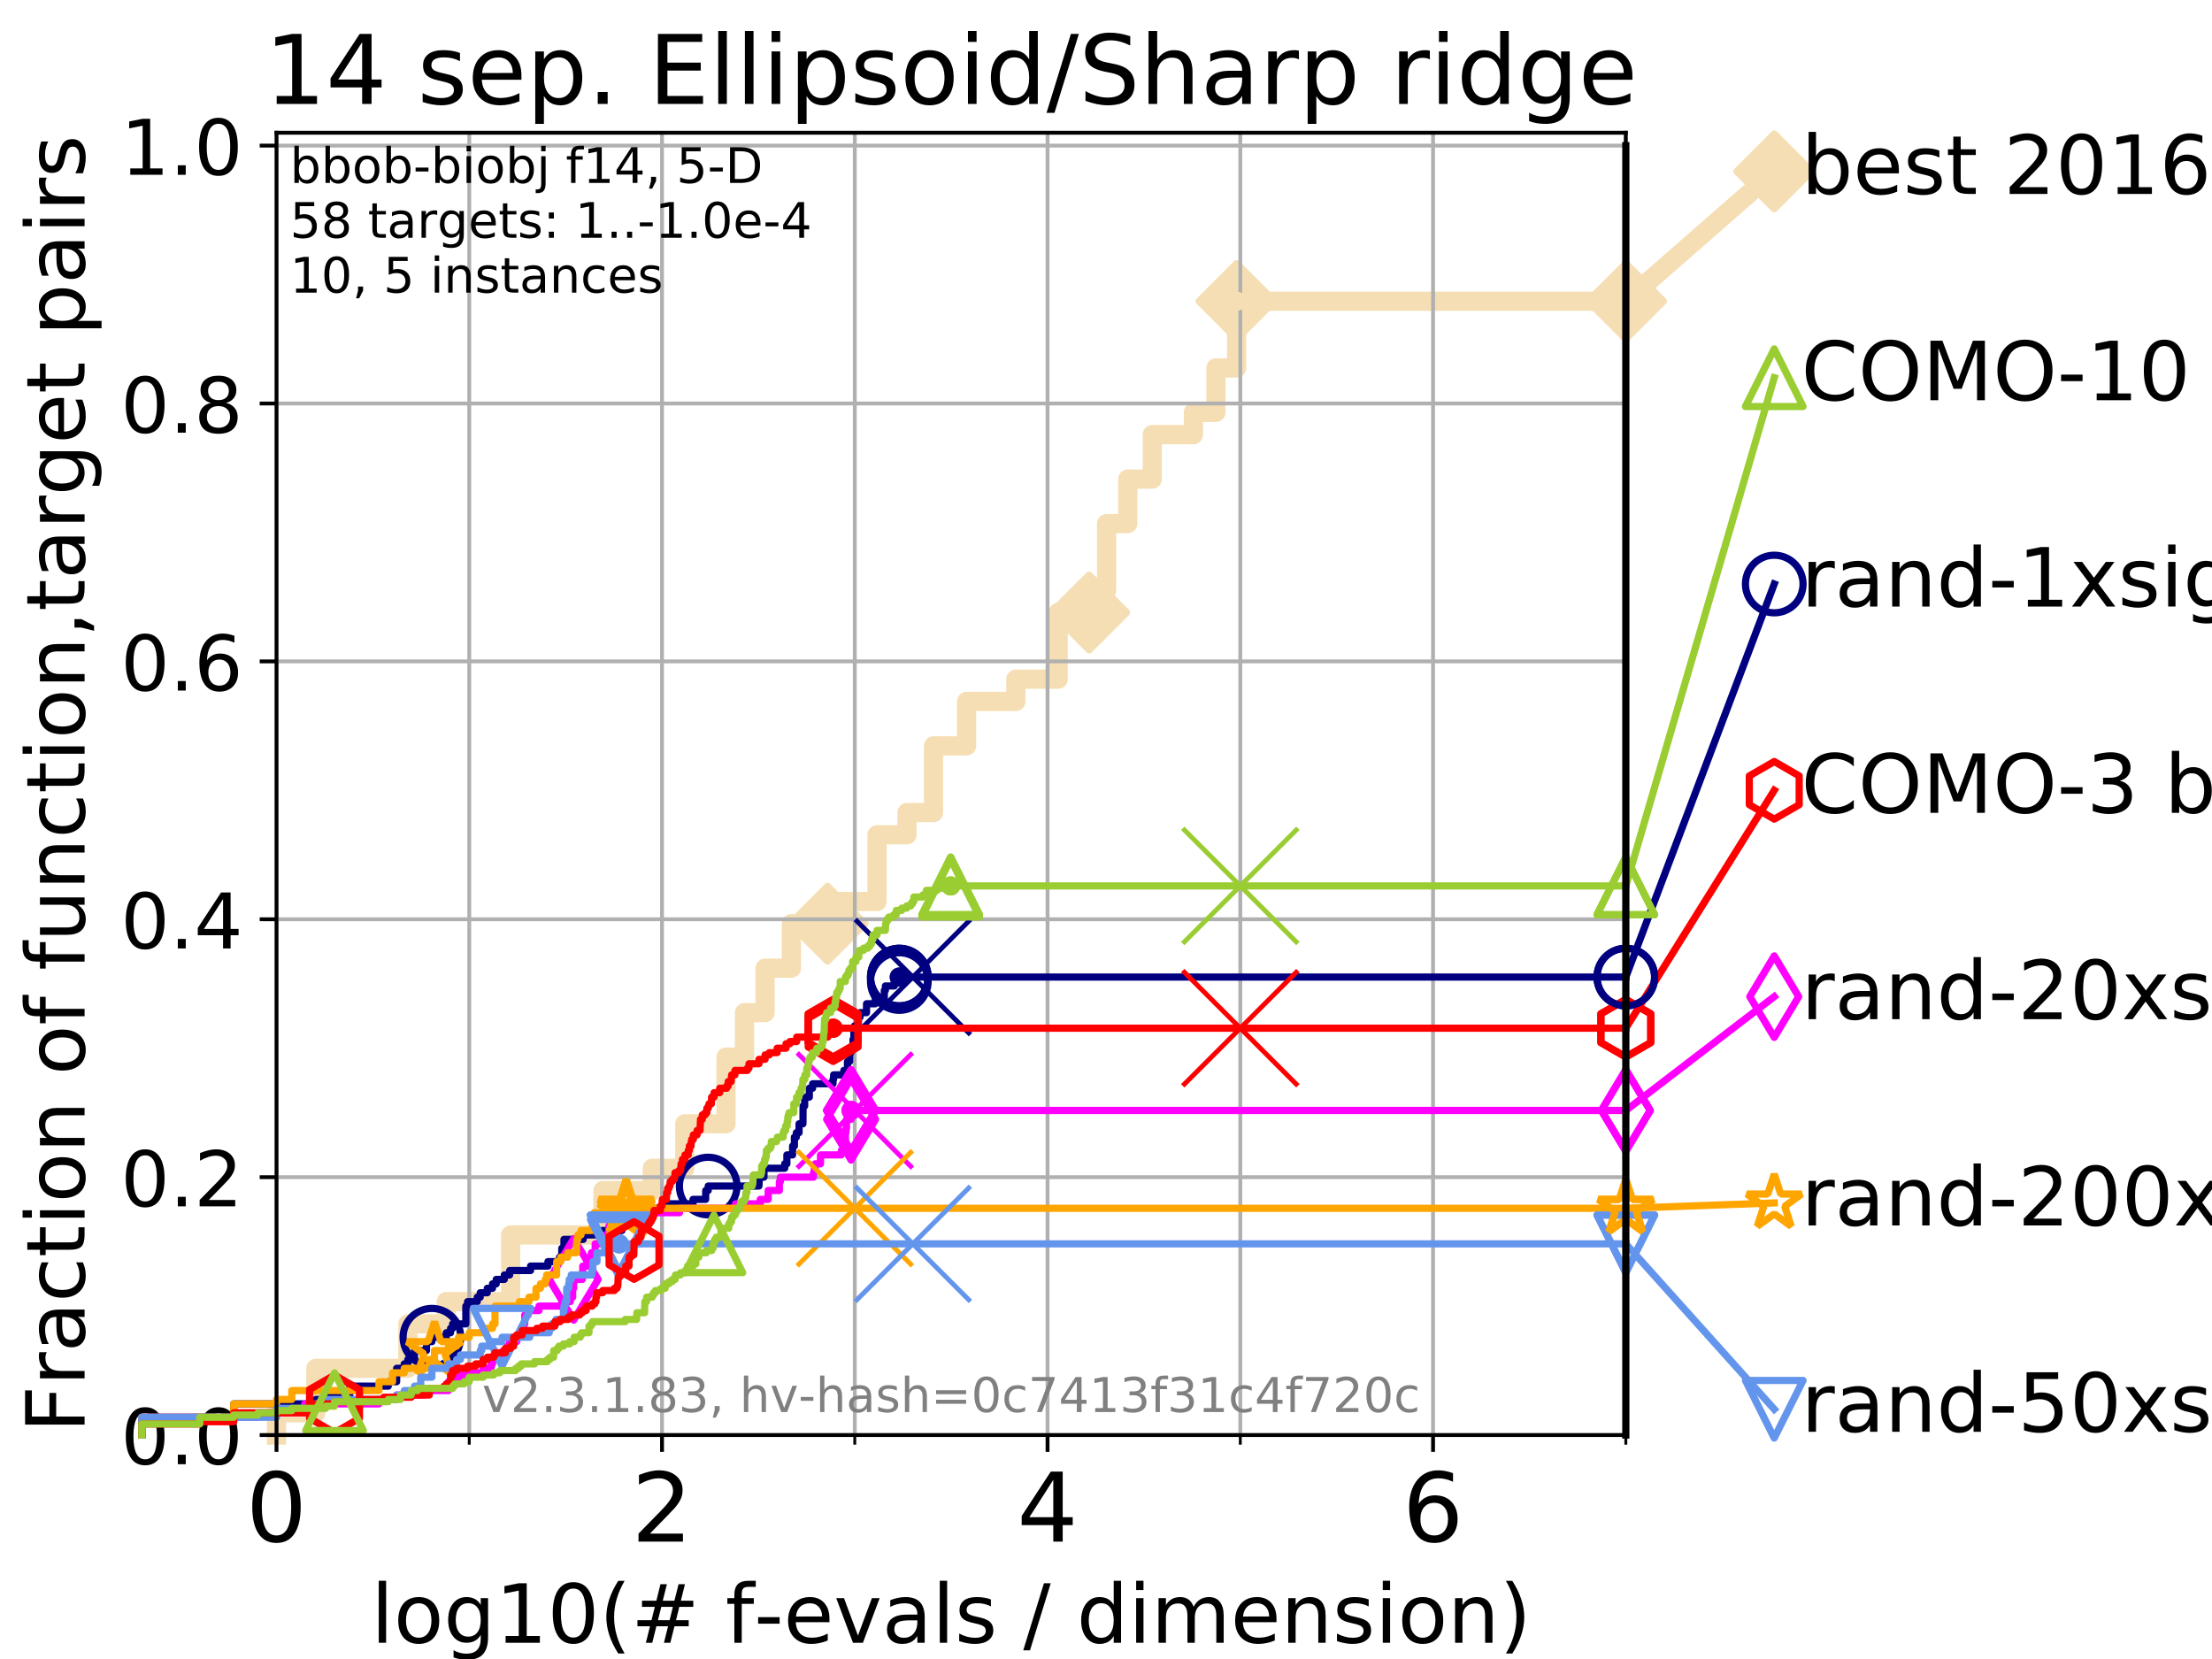 <?xml version="1.0" encoding="utf-8" standalone="no"?>
<!DOCTYPE svg PUBLIC "-//W3C//DTD SVG 1.1//EN"
  "http://www.w3.org/Graphics/SVG/1.1/DTD/svg11.dtd">
<!-- Created with matplotlib (https://matplotlib.org/) -->
<svg height="345.6pt" version="1.1" viewBox="0 0 460.8 345.6" width="460.8pt" xmlns="http://www.w3.org/2000/svg" xmlns:xlink="http://www.w3.org/1999/xlink">
 <defs>
  <style type="text/css">
*{stroke-linecap:butt;stroke-linejoin:round;}
  </style>
 </defs>
 <g id="figure_1">
  <g id="patch_1">
   <path d="M 0 345.6 
L 460.8 345.6 
L 460.8 0 
L 0 0 
z
" style="fill:#ffffff;"/>
  </g>
  <g id="axes_1">
   <g id="patch_2">
    <path d="M 57.6 298.944 
L 338.688 298.944 
L 338.688 27.648 
L 57.6 27.648 
z
" style="fill:#ffffff;"/>
   </g>
   <g id="line2d_1">
    <path d="M 57.6 298.944 
L 57.6 294.313 
L 65.797 294.313 
L 65.797 285.05 
L 84.956 285.05 
L 84.956 275.788 
L 92.969 275.788 
L 92.969 271.157 
L 106.383 271.157 
L 106.383 257.263 
L 125.612 257.263 
L 125.612 248.001 
L 135.879 248.001 
L 135.879 243.37 
L 142.647 243.37 
L 142.647 234.107 
L 151.244 234.107 
L 151.244 220.214 
L 155.09 220.214 
L 155.09 210.951 
L 159.385 210.951 
L 159.385 201.689 
L 164.862 201.689 
L 164.862 192.426 
L 172.395 192.426 
L 172.395 187.795 
L 182.701 187.795 
L 182.701 173.901 
L 188.943 173.901 
L 188.943 169.27 
L 194.461 169.27 
L 194.461 155.377 
L 201.357 155.377 
L 201.357 146.114 
L 211.62 146.114 
L 211.62 141.483 
L 220.442 141.483 
L 220.442 127.589 
L 226.894 127.589 
L 226.894 122.958 
L 230.526 122.958 
L 230.526 109.065 
L 234.937 109.065 
L 234.937 99.802 
L 240.031 99.802 
L 240.031 90.54 
L 248.612 90.54 
L 248.612 85.909 
L 253.295 85.909 
L 253.295 76.646 
L 257.616 76.646 
L 257.616 62.753 
L 338.688 62.753 
" style="fill:none;stroke:#f5deb3;stroke-linecap:square;stroke-width:4;"/>
   </g>
   <g id="line2d_2">
    <defs>
     <path d="M 0 7.778 
L 7.778 0 
L 0 -7.778 
L -7.778 0 
z
" id="m8927d311f7" style="stroke:#f5deb3;stroke-linejoin:miter;stroke-width:1.5;"/>
    </defs>
    <g>
     <use style="fill:#f5deb3;stroke:#f5deb3;stroke-linejoin:miter;stroke-width:1.5;" x="172.395" xlink:href="#m8927d311f7" y="192.426"/>
     <use style="fill:#f5deb3;stroke:#f5deb3;stroke-linejoin:miter;stroke-width:1.5;" x="226.894" xlink:href="#m8927d311f7" y="127.589"/>
     <use style="fill:#f5deb3;stroke:#f5deb3;stroke-linejoin:miter;stroke-width:1.5;" x="257.616" xlink:href="#m8927d311f7" y="62.753"/>
     <use style="fill:#f5deb3;stroke:#f5deb3;stroke-linejoin:miter;stroke-width:1.5;" x="257.616" xlink:href="#m8927d311f7" y="62.753"/>
     <use style="fill:#f5deb3;stroke:#f5deb3;stroke-linejoin:miter;stroke-width:1.5;" x="338.688" xlink:href="#m8927d311f7" y="62.753"/>
    </g>
   </g>
   <g id="line2d_3">
    <path style="fill:none;stroke:#f5deb3;stroke-linecap:square;stroke-width:4;"/>
    <g/>
   </g>
   <g id="line2d_4">
    <path d="M 338.688 62.753 
L 369.608 35.706 
" style="fill:none;stroke:#f5deb3;stroke-linecap:square;stroke-width:4;"/>
    <g>
     <use style="fill:#f5deb3;stroke:#f5deb3;stroke-linejoin:miter;stroke-width:1.5;" x="338.688" xlink:href="#m8927d311f7" y="62.753"/>
     <use style="fill:#f5deb3;stroke:#f5deb3;stroke-linejoin:miter;stroke-width:1.5;" x="369.608" xlink:href="#m8927d311f7" y="35.706"/>
    </g>
   </g>
   <g id="matplotlib.axis_1">
    <g id="xtick_1">
     <g id="line2d_5">
      <path clip-path="url(#pb9046a5e13)" d="M 57.6 298.944 
L 57.6 27.648 
" style="fill:none;stroke:#b0b0b0;stroke-linecap:square;stroke-width:0.8;"/>
     </g>
     <g id="line2d_6">
      <defs>
       <path d="M 0 0 
L 0 3.5 
" id="me71fdd8e9e" style="stroke:#000000;stroke-width:0.8;"/>
      </defs>
      <g>
       <use style="stroke:#000000;stroke-width:0.8;" x="57.6" xlink:href="#me71fdd8e9e" y="298.944"/>
      </g>
     </g>
     <g id="text_1">
      <!-- 0 -->
      <defs>
       <path d="M 31.781 66.406 
Q 24.172 66.406 20.328 58.906 
Q 16.5 51.422 16.5 36.375 
Q 16.5 21.391 20.328 13.891 
Q 24.172 6.391 31.781 6.391 
Q 39.453 6.391 43.281 13.891 
Q 47.125 21.391 47.125 36.375 
Q 47.125 51.422 43.281 58.906 
Q 39.453 66.406 31.781 66.406 
z
M 31.781 74.219 
Q 44.047 74.219 50.516 64.516 
Q 56.984 54.828 56.984 36.375 
Q 56.984 17.969 50.516 8.266 
Q 44.047 -1.422 31.781 -1.422 
Q 19.531 -1.422 13.062 8.266 
Q 6.594 17.969 6.594 36.375 
Q 6.594 54.828 13.062 64.516 
Q 19.531 74.219 31.781 74.219 
z
" id="DejaVuSans-48"/>
      </defs>
      <g transform="translate(51.237 321.141)scale(0.2 -0.2)">
       <use xlink:href="#DejaVuSans-48"/>
      </g>
     </g>
    </g>
    <g id="xtick_2">
     <g id="line2d_7">
      <path clip-path="url(#pb9046a5e13)" d="M 137.911 298.944 
L 137.911 27.648 
" style="fill:none;stroke:#b0b0b0;stroke-linecap:square;stroke-width:0.8;"/>
     </g>
     <g id="line2d_8">
      <g>
       <use style="stroke:#000000;stroke-width:0.8;" x="137.911" xlink:href="#me71fdd8e9e" y="298.944"/>
      </g>
     </g>
     <g id="text_2">
      <!-- 2 -->
      <defs>
       <path d="M 19.188 8.297 
L 53.609 8.297 
L 53.609 0 
L 7.328 0 
L 7.328 8.297 
Q 12.938 14.109 22.625 23.891 
Q 32.328 33.688 34.812 36.531 
Q 39.547 41.844 41.422 45.531 
Q 43.312 49.219 43.312 52.781 
Q 43.312 58.594 39.234 62.25 
Q 35.156 65.922 28.609 65.922 
Q 23.969 65.922 18.812 64.312 
Q 13.672 62.703 7.812 59.422 
L 7.812 69.391 
Q 13.766 71.781 18.938 73 
Q 24.125 74.219 28.422 74.219 
Q 39.75 74.219 46.484 68.547 
Q 53.219 62.891 53.219 53.422 
Q 53.219 48.922 51.531 44.891 
Q 49.859 40.875 45.406 35.406 
Q 44.188 33.984 37.641 27.219 
Q 31.109 20.453 19.188 8.297 
z
" id="DejaVuSans-50"/>
      </defs>
      <g transform="translate(131.548 321.141)scale(0.2 -0.2)">
       <use xlink:href="#DejaVuSans-50"/>
      </g>
     </g>
    </g>
    <g id="xtick_3">
     <g id="line2d_9">
      <path clip-path="url(#pb9046a5e13)" d="M 218.222 298.944 
L 218.222 27.648 
" style="fill:none;stroke:#b0b0b0;stroke-linecap:square;stroke-width:0.8;"/>
     </g>
     <g id="line2d_10">
      <g>
       <use style="stroke:#000000;stroke-width:0.8;" x="218.222" xlink:href="#me71fdd8e9e" y="298.944"/>
      </g>
     </g>
     <g id="text_3">
      <!-- 4 -->
      <defs>
       <path d="M 37.797 64.312 
L 12.891 25.391 
L 37.797 25.391 
z
M 35.203 72.906 
L 47.609 72.906 
L 47.609 25.391 
L 58.016 25.391 
L 58.016 17.188 
L 47.609 17.188 
L 47.609 0 
L 37.797 0 
L 37.797 17.188 
L 4.891 17.188 
L 4.891 26.703 
z
" id="DejaVuSans-52"/>
      </defs>
      <g transform="translate(211.859 321.141)scale(0.2 -0.2)">
       <use xlink:href="#DejaVuSans-52"/>
      </g>
     </g>
    </g>
    <g id="xtick_4">
     <g id="line2d_11">
      <path clip-path="url(#pb9046a5e13)" d="M 298.533 298.944 
L 298.533 27.648 
" style="fill:none;stroke:#b0b0b0;stroke-linecap:square;stroke-width:0.8;"/>
     </g>
     <g id="line2d_12">
      <g>
       <use style="stroke:#000000;stroke-width:0.8;" x="298.533" xlink:href="#me71fdd8e9e" y="298.944"/>
      </g>
     </g>
     <g id="text_4">
      <!-- 6 -->
      <defs>
       <path d="M 33.016 40.375 
Q 26.375 40.375 22.484 35.828 
Q 18.609 31.297 18.609 23.391 
Q 18.609 15.531 22.484 10.953 
Q 26.375 6.391 33.016 6.391 
Q 39.656 6.391 43.531 10.953 
Q 47.406 15.531 47.406 23.391 
Q 47.406 31.297 43.531 35.828 
Q 39.656 40.375 33.016 40.375 
z
M 52.594 71.297 
L 52.594 62.312 
Q 48.875 64.062 45.094 64.984 
Q 41.312 65.922 37.594 65.922 
Q 27.828 65.922 22.672 59.328 
Q 17.531 52.734 16.797 39.406 
Q 19.672 43.656 24.016 45.922 
Q 28.375 48.188 33.594 48.188 
Q 44.578 48.188 50.953 41.516 
Q 57.328 34.859 57.328 23.391 
Q 57.328 12.156 50.688 5.359 
Q 44.047 -1.422 33.016 -1.422 
Q 20.359 -1.422 13.672 8.266 
Q 6.984 17.969 6.984 36.375 
Q 6.984 53.656 15.188 63.938 
Q 23.391 74.219 37.203 74.219 
Q 40.922 74.219 44.703 73.484 
Q 48.484 72.75 52.594 71.297 
z
" id="DejaVuSans-54"/>
      </defs>
      <g transform="translate(292.17 321.141)scale(0.2 -0.2)">
       <use xlink:href="#DejaVuSans-54"/>
      </g>
     </g>
    </g>
    <g id="xtick_5">
     <g id="line2d_13">
      <path clip-path="url(#pb9046a5e13)" d="M 97.755 298.944 
L 97.755 27.648 
" style="fill:none;stroke:#b0b0b0;stroke-linecap:square;stroke-width:0.8;"/>
     </g>
     <g id="line2d_14">
      <defs>
       <path d="M 0 0 
L 0 2 
" id="m0e6d49aa7b" style="stroke:#000000;stroke-width:0.6;"/>
      </defs>
      <g>
       <use style="stroke:#000000;stroke-width:0.6;" x="97.755" xlink:href="#m0e6d49aa7b" y="298.944"/>
      </g>
     </g>
    </g>
    <g id="xtick_6">
     <g id="line2d_15">
      <path clip-path="url(#pb9046a5e13)" d="M 178.066 298.944 
L 178.066 27.648 
" style="fill:none;stroke:#b0b0b0;stroke-linecap:square;stroke-width:0.8;"/>
     </g>
     <g id="line2d_16">
      <g>
       <use style="stroke:#000000;stroke-width:0.6;" x="178.066" xlink:href="#m0e6d49aa7b" y="298.944"/>
      </g>
     </g>
    </g>
    <g id="xtick_7">
     <g id="line2d_17">
      <path clip-path="url(#pb9046a5e13)" d="M 258.377 298.944 
L 258.377 27.648 
" style="fill:none;stroke:#b0b0b0;stroke-linecap:square;stroke-width:0.8;"/>
     </g>
     <g id="line2d_18">
      <g>
       <use style="stroke:#000000;stroke-width:0.6;" x="258.377" xlink:href="#m0e6d49aa7b" y="298.944"/>
      </g>
     </g>
    </g>
    <g id="xtick_8">
     <g id="line2d_19">
      <path clip-path="url(#pb9046a5e13)" d="M 338.688 298.944 
L 338.688 27.648 
" style="fill:none;stroke:#b0b0b0;stroke-linecap:square;stroke-width:0.8;"/>
     </g>
     <g id="line2d_20">
      <g>
       <use style="stroke:#000000;stroke-width:0.6;" x="338.688" xlink:href="#m0e6d49aa7b" y="298.944"/>
      </g>
     </g>
    </g>
    <g id="text_5">
     <!-- log10(# f-evals / dimension) -->
     <defs>
      <path d="M 9.422 75.984 
L 18.406 75.984 
L 18.406 0 
L 9.422 0 
z
" id="DejaVuSans-108"/>
      <path d="M 30.609 48.391 
Q 23.391 48.391 19.188 42.75 
Q 14.984 37.109 14.984 27.297 
Q 14.984 17.484 19.156 11.844 
Q 23.344 6.203 30.609 6.203 
Q 37.797 6.203 41.984 11.859 
Q 46.188 17.531 46.188 27.297 
Q 46.188 37.016 41.984 42.703 
Q 37.797 48.391 30.609 48.391 
z
M 30.609 56 
Q 42.328 56 49.016 48.375 
Q 55.719 40.766 55.719 27.297 
Q 55.719 13.875 49.016 6.219 
Q 42.328 -1.422 30.609 -1.422 
Q 18.844 -1.422 12.172 6.219 
Q 5.516 13.875 5.516 27.297 
Q 5.516 40.766 12.172 48.375 
Q 18.844 56 30.609 56 
z
" id="DejaVuSans-111"/>
      <path d="M 45.406 27.984 
Q 45.406 37.75 41.375 43.109 
Q 37.359 48.484 30.078 48.484 
Q 22.859 48.484 18.828 43.109 
Q 14.797 37.75 14.797 27.984 
Q 14.797 18.266 18.828 12.891 
Q 22.859 7.516 30.078 7.516 
Q 37.359 7.516 41.375 12.891 
Q 45.406 18.266 45.406 27.984 
z
M 54.391 6.781 
Q 54.391 -7.172 48.188 -13.984 
Q 42 -20.797 29.203 -20.797 
Q 24.469 -20.797 20.266 -20.094 
Q 16.062 -19.391 12.109 -17.922 
L 12.109 -9.188 
Q 16.062 -11.328 19.922 -12.344 
Q 23.781 -13.375 27.781 -13.375 
Q 36.625 -13.375 41.016 -8.766 
Q 45.406 -4.156 45.406 5.172 
L 45.406 9.625 
Q 42.625 4.781 38.281 2.391 
Q 33.938 0 27.875 0 
Q 17.828 0 11.672 7.656 
Q 5.516 15.328 5.516 27.984 
Q 5.516 40.672 11.672 48.328 
Q 17.828 56 27.875 56 
Q 33.938 56 38.281 53.609 
Q 42.625 51.219 45.406 46.391 
L 45.406 54.688 
L 54.391 54.688 
z
" id="DejaVuSans-103"/>
      <path d="M 12.406 8.297 
L 28.516 8.297 
L 28.516 63.922 
L 10.984 60.406 
L 10.984 69.391 
L 28.422 72.906 
L 38.281 72.906 
L 38.281 8.297 
L 54.391 8.297 
L 54.391 0 
L 12.406 0 
z
" id="DejaVuSans-49"/>
      <path d="M 31 75.875 
Q 24.469 64.656 21.281 53.656 
Q 18.109 42.672 18.109 31.391 
Q 18.109 20.125 21.312 9.062 
Q 24.516 -2 31 -13.188 
L 23.188 -13.188 
Q 15.875 -1.703 12.234 9.375 
Q 8.594 20.453 8.594 31.391 
Q 8.594 42.281 12.203 53.312 
Q 15.828 64.359 23.188 75.875 
z
" id="DejaVuSans-40"/>
      <path d="M 51.125 44 
L 36.922 44 
L 32.812 27.688 
L 47.125 27.688 
z
M 43.797 71.781 
L 38.719 51.516 
L 52.984 51.516 
L 58.109 71.781 
L 65.922 71.781 
L 60.891 51.516 
L 76.125 51.516 
L 76.125 44 
L 58.984 44 
L 54.984 27.688 
L 70.516 27.688 
L 70.516 20.219 
L 53.078 20.219 
L 48 0 
L 40.188 0 
L 45.219 20.219 
L 30.906 20.219 
L 25.875 0 
L 18.016 0 
L 23.094 20.219 
L 7.719 20.219 
L 7.719 27.688 
L 24.906 27.688 
L 29 44 
L 13.281 44 
L 13.281 51.516 
L 30.906 51.516 
L 35.891 71.781 
z
" id="DejaVuSans-35"/>
      <path id="DejaVuSans-32"/>
      <path d="M 37.109 75.984 
L 37.109 68.5 
L 28.516 68.5 
Q 23.688 68.5 21.797 66.547 
Q 19.922 64.594 19.922 59.516 
L 19.922 54.688 
L 34.719 54.688 
L 34.719 47.703 
L 19.922 47.703 
L 19.922 0 
L 10.891 0 
L 10.891 47.703 
L 2.297 47.703 
L 2.297 54.688 
L 10.891 54.688 
L 10.891 58.5 
Q 10.891 67.625 15.141 71.797 
Q 19.391 75.984 28.609 75.984 
z
" id="DejaVuSans-102"/>
      <path d="M 4.891 31.391 
L 31.203 31.391 
L 31.203 23.391 
L 4.891 23.391 
z
" id="DejaVuSans-45"/>
      <path d="M 56.203 29.594 
L 56.203 25.203 
L 14.891 25.203 
Q 15.484 15.922 20.484 11.062 
Q 25.484 6.203 34.422 6.203 
Q 39.594 6.203 44.453 7.469 
Q 49.312 8.734 54.109 11.281 
L 54.109 2.781 
Q 49.266 0.734 44.188 -0.344 
Q 39.109 -1.422 33.891 -1.422 
Q 20.797 -1.422 13.156 6.188 
Q 5.516 13.812 5.516 26.812 
Q 5.516 40.234 12.766 48.109 
Q 20.016 56 32.328 56 
Q 43.359 56 49.781 48.891 
Q 56.203 41.797 56.203 29.594 
z
M 47.219 32.234 
Q 47.125 39.594 43.094 43.984 
Q 39.062 48.391 32.422 48.391 
Q 24.906 48.391 20.391 44.141 
Q 15.875 39.891 15.188 32.172 
z
" id="DejaVuSans-101"/>
      <path d="M 2.984 54.688 
L 12.5 54.688 
L 29.594 8.797 
L 46.688 54.688 
L 56.203 54.688 
L 35.688 0 
L 23.484 0 
z
" id="DejaVuSans-118"/>
      <path d="M 34.281 27.484 
Q 23.391 27.484 19.188 25 
Q 14.984 22.516 14.984 16.5 
Q 14.984 11.719 18.141 8.906 
Q 21.297 6.109 26.703 6.109 
Q 34.188 6.109 38.703 11.406 
Q 43.219 16.703 43.219 25.484 
L 43.219 27.484 
z
M 52.203 31.203 
L 52.203 0 
L 43.219 0 
L 43.219 8.297 
Q 40.141 3.328 35.547 0.953 
Q 30.953 -1.422 24.312 -1.422 
Q 15.922 -1.422 10.953 3.297 
Q 6 8.016 6 15.922 
Q 6 25.141 12.172 29.828 
Q 18.359 34.516 30.609 34.516 
L 43.219 34.516 
L 43.219 35.406 
Q 43.219 41.609 39.141 45 
Q 35.062 48.391 27.688 48.391 
Q 23 48.391 18.547 47.266 
Q 14.109 46.141 10.016 43.891 
L 10.016 52.203 
Q 14.938 54.109 19.578 55.047 
Q 24.219 56 28.609 56 
Q 40.484 56 46.344 49.844 
Q 52.203 43.703 52.203 31.203 
z
" id="DejaVuSans-97"/>
      <path d="M 44.281 53.078 
L 44.281 44.578 
Q 40.484 46.531 36.375 47.5 
Q 32.281 48.484 27.875 48.484 
Q 21.188 48.484 17.844 46.438 
Q 14.5 44.391 14.5 40.281 
Q 14.5 37.156 16.891 35.375 
Q 19.281 33.594 26.516 31.984 
L 29.594 31.297 
Q 39.156 29.25 43.188 25.516 
Q 47.219 21.781 47.219 15.094 
Q 47.219 7.469 41.188 3.016 
Q 35.156 -1.422 24.609 -1.422 
Q 20.219 -1.422 15.453 -0.562 
Q 10.688 0.297 5.422 2 
L 5.422 11.281 
Q 10.406 8.688 15.234 7.391 
Q 20.062 6.109 24.812 6.109 
Q 31.156 6.109 34.562 8.281 
Q 37.984 10.453 37.984 14.406 
Q 37.984 18.062 35.516 20.016 
Q 33.062 21.969 24.703 23.781 
L 21.578 24.516 
Q 13.234 26.266 9.516 29.906 
Q 5.812 33.547 5.812 39.891 
Q 5.812 47.609 11.281 51.797 
Q 16.75 56 26.812 56 
Q 31.781 56 36.172 55.266 
Q 40.578 54.547 44.281 53.078 
z
" id="DejaVuSans-115"/>
      <path d="M 25.391 72.906 
L 33.688 72.906 
L 8.297 -9.281 
L 0 -9.281 
z
" id="DejaVuSans-47"/>
      <path d="M 45.406 46.391 
L 45.406 75.984 
L 54.391 75.984 
L 54.391 0 
L 45.406 0 
L 45.406 8.203 
Q 42.578 3.328 38.25 0.953 
Q 33.938 -1.422 27.875 -1.422 
Q 17.969 -1.422 11.734 6.484 
Q 5.516 14.406 5.516 27.297 
Q 5.516 40.188 11.734 48.094 
Q 17.969 56 27.875 56 
Q 33.938 56 38.25 53.625 
Q 42.578 51.266 45.406 46.391 
z
M 14.797 27.297 
Q 14.797 17.391 18.875 11.75 
Q 22.953 6.109 30.078 6.109 
Q 37.203 6.109 41.297 11.75 
Q 45.406 17.391 45.406 27.297 
Q 45.406 37.203 41.297 42.844 
Q 37.203 48.484 30.078 48.484 
Q 22.953 48.484 18.875 42.844 
Q 14.797 37.203 14.797 27.297 
z
" id="DejaVuSans-100"/>
      <path d="M 9.422 54.688 
L 18.406 54.688 
L 18.406 0 
L 9.422 0 
z
M 9.422 75.984 
L 18.406 75.984 
L 18.406 64.594 
L 9.422 64.594 
z
" id="DejaVuSans-105"/>
      <path d="M 52 44.188 
Q 55.375 50.25 60.062 53.125 
Q 64.75 56 71.094 56 
Q 79.641 56 84.281 50.016 
Q 88.922 44.047 88.922 33.016 
L 88.922 0 
L 79.891 0 
L 79.891 32.719 
Q 79.891 40.578 77.094 44.375 
Q 74.312 48.188 68.609 48.188 
Q 61.625 48.188 57.562 43.547 
Q 53.516 38.922 53.516 30.906 
L 53.516 0 
L 44.484 0 
L 44.484 32.719 
Q 44.484 40.625 41.703 44.406 
Q 38.922 48.188 33.109 48.188 
Q 26.219 48.188 22.156 43.531 
Q 18.109 38.875 18.109 30.906 
L 18.109 0 
L 9.078 0 
L 9.078 54.688 
L 18.109 54.688 
L 18.109 46.188 
Q 21.188 51.219 25.484 53.609 
Q 29.781 56 35.688 56 
Q 41.656 56 45.828 52.969 
Q 50 49.953 52 44.188 
z
" id="DejaVuSans-109"/>
      <path d="M 54.891 33.016 
L 54.891 0 
L 45.906 0 
L 45.906 32.719 
Q 45.906 40.484 42.875 44.328 
Q 39.844 48.188 33.797 48.188 
Q 26.516 48.188 22.312 43.547 
Q 18.109 38.922 18.109 30.906 
L 18.109 0 
L 9.078 0 
L 9.078 54.688 
L 18.109 54.688 
L 18.109 46.188 
Q 21.344 51.125 25.703 53.562 
Q 30.078 56 35.797 56 
Q 45.219 56 50.047 50.172 
Q 54.891 44.344 54.891 33.016 
z
" id="DejaVuSans-110"/>
      <path d="M 8.016 75.875 
L 15.828 75.875 
Q 23.141 64.359 26.781 53.312 
Q 30.422 42.281 30.422 31.391 
Q 30.422 20.453 26.781 9.375 
Q 23.141 -1.703 15.828 -13.188 
L 8.016 -13.188 
Q 14.5 -2 17.703 9.062 
Q 20.906 20.125 20.906 31.391 
Q 20.906 42.672 17.703 53.656 
Q 14.5 64.656 8.016 75.875 
z
" id="DejaVuSans-41"/>
     </defs>
     <g transform="translate(77.303 342.218)scale(0.17 -0.17)">
      <use xlink:href="#DejaVuSans-108"/>
      <use x="27.783" xlink:href="#DejaVuSans-111"/>
      <use x="88.965" xlink:href="#DejaVuSans-103"/>
      <use x="152.441" xlink:href="#DejaVuSans-49"/>
      <use x="216.064" xlink:href="#DejaVuSans-48"/>
      <use x="279.688" xlink:href="#DejaVuSans-40"/>
      <use x="318.701" xlink:href="#DejaVuSans-35"/>
      <use x="402.49" xlink:href="#DejaVuSans-32"/>
      <use x="434.277" xlink:href="#DejaVuSans-102"/>
      <use x="469.404" xlink:href="#DejaVuSans-45"/>
      <use x="505.488" xlink:href="#DejaVuSans-101"/>
      <use x="567.012" xlink:href="#DejaVuSans-118"/>
      <use x="626.191" xlink:href="#DejaVuSans-97"/>
      <use x="687.471" xlink:href="#DejaVuSans-108"/>
      <use x="715.254" xlink:href="#DejaVuSans-115"/>
      <use x="767.354" xlink:href="#DejaVuSans-32"/>
      <use x="799.141" xlink:href="#DejaVuSans-47"/>
      <use x="832.832" xlink:href="#DejaVuSans-32"/>
      <use x="864.619" xlink:href="#DejaVuSans-100"/>
      <use x="928.096" xlink:href="#DejaVuSans-105"/>
      <use x="955.879" xlink:href="#DejaVuSans-109"/>
      <use x="1053.291" xlink:href="#DejaVuSans-101"/>
      <use x="1114.814" xlink:href="#DejaVuSans-110"/>
      <use x="1178.193" xlink:href="#DejaVuSans-115"/>
      <use x="1230.293" xlink:href="#DejaVuSans-105"/>
      <use x="1258.076" xlink:href="#DejaVuSans-111"/>
      <use x="1319.258" xlink:href="#DejaVuSans-110"/>
      <use x="1382.637" xlink:href="#DejaVuSans-41"/>
     </g>
    </g>
   </g>
   <g id="matplotlib.axis_2">
    <g id="ytick_1">
     <g id="line2d_21">
      <path clip-path="url(#pb9046a5e13)" d="M 57.6 298.944 
L 338.688 298.944 
" style="fill:none;stroke:#b0b0b0;stroke-linecap:square;stroke-width:0.8;"/>
     </g>
     <g id="line2d_22">
      <defs>
       <path d="M 0 0 
L -3.5 0 
" id="mada40af8ce" style="stroke:#000000;stroke-width:0.8;"/>
      </defs>
      <g>
       <use style="stroke:#000000;stroke-width:0.8;" x="57.6" xlink:href="#mada40af8ce" y="298.944"/>
      </g>
     </g>
     <g id="text_6">
      <!-- 0.0 -->
      <defs>
       <path d="M 10.688 12.406 
L 21 12.406 
L 21 0 
L 10.688 0 
z
" id="DejaVuSans-46"/>
      </defs>
      <g transform="translate(25.155 305.023)scale(0.16 -0.16)">
       <use xlink:href="#DejaVuSans-48"/>
       <use x="63.623" xlink:href="#DejaVuSans-46"/>
       <use x="95.41" xlink:href="#DejaVuSans-48"/>
      </g>
     </g>
    </g>
    <g id="ytick_2">
     <g id="line2d_23">
      <path clip-path="url(#pb9046a5e13)" d="M 57.6 245.222 
L 338.688 245.222 
" style="fill:none;stroke:#b0b0b0;stroke-linecap:square;stroke-width:0.8;"/>
     </g>
     <g id="line2d_24">
      <g>
       <use style="stroke:#000000;stroke-width:0.8;" x="57.6" xlink:href="#mada40af8ce" y="245.222"/>
      </g>
     </g>
     <g id="text_7">
      <!-- 0.2 -->
      <g transform="translate(25.155 251.301)scale(0.16 -0.16)">
       <use xlink:href="#DejaVuSans-48"/>
       <use x="63.623" xlink:href="#DejaVuSans-46"/>
       <use x="95.41" xlink:href="#DejaVuSans-50"/>
      </g>
     </g>
    </g>
    <g id="ytick_3">
     <g id="line2d_25">
      <path clip-path="url(#pb9046a5e13)" d="M 57.6 191.5 
L 338.688 191.5 
" style="fill:none;stroke:#b0b0b0;stroke-linecap:square;stroke-width:0.8;"/>
     </g>
     <g id="line2d_26">
      <g>
       <use style="stroke:#000000;stroke-width:0.8;" x="57.6" xlink:href="#mada40af8ce" y="191.5"/>
      </g>
     </g>
     <g id="text_8">
      <!-- 0.4 -->
      <g transform="translate(25.155 197.579)scale(0.16 -0.16)">
       <use xlink:href="#DejaVuSans-48"/>
       <use x="63.623" xlink:href="#DejaVuSans-46"/>
       <use x="95.41" xlink:href="#DejaVuSans-52"/>
      </g>
     </g>
    </g>
    <g id="ytick_4">
     <g id="line2d_27">
      <path clip-path="url(#pb9046a5e13)" d="M 57.6 137.778 
L 338.688 137.778 
" style="fill:none;stroke:#b0b0b0;stroke-linecap:square;stroke-width:0.8;"/>
     </g>
     <g id="line2d_28">
      <g>
       <use style="stroke:#000000;stroke-width:0.8;" x="57.6" xlink:href="#mada40af8ce" y="137.778"/>
      </g>
     </g>
     <g id="text_9">
      <!-- 0.6 -->
      <g transform="translate(25.155 143.857)scale(0.16 -0.16)">
       <use xlink:href="#DejaVuSans-48"/>
       <use x="63.623" xlink:href="#DejaVuSans-46"/>
       <use x="95.41" xlink:href="#DejaVuSans-54"/>
      </g>
     </g>
    </g>
    <g id="ytick_5">
     <g id="line2d_29">
      <path clip-path="url(#pb9046a5e13)" d="M 57.6 84.056 
L 338.688 84.056 
" style="fill:none;stroke:#b0b0b0;stroke-linecap:square;stroke-width:0.8;"/>
     </g>
     <g id="line2d_30">
      <g>
       <use style="stroke:#000000;stroke-width:0.8;" x="57.6" xlink:href="#mada40af8ce" y="84.056"/>
      </g>
     </g>
     <g id="text_10">
      <!-- 0.8 -->
      <defs>
       <path d="M 31.781 34.625 
Q 24.75 34.625 20.719 30.859 
Q 16.703 27.094 16.703 20.516 
Q 16.703 13.922 20.719 10.156 
Q 24.75 6.391 31.781 6.391 
Q 38.812 6.391 42.859 10.172 
Q 46.922 13.969 46.922 20.516 
Q 46.922 27.094 42.891 30.859 
Q 38.875 34.625 31.781 34.625 
z
M 21.922 38.812 
Q 15.578 40.375 12.031 44.719 
Q 8.5 49.078 8.5 55.328 
Q 8.5 64.062 14.719 69.141 
Q 20.953 74.219 31.781 74.219 
Q 42.672 74.219 48.875 69.141 
Q 55.078 64.062 55.078 55.328 
Q 55.078 49.078 51.531 44.719 
Q 48 40.375 41.703 38.812 
Q 48.828 37.156 52.797 32.312 
Q 56.781 27.484 56.781 20.516 
Q 56.781 9.906 50.312 4.234 
Q 43.844 -1.422 31.781 -1.422 
Q 19.734 -1.422 13.25 4.234 
Q 6.781 9.906 6.781 20.516 
Q 6.781 27.484 10.781 32.312 
Q 14.797 37.156 21.922 38.812 
z
M 18.312 54.391 
Q 18.312 48.734 21.844 45.562 
Q 25.391 42.391 31.781 42.391 
Q 38.141 42.391 41.719 45.562 
Q 45.312 48.734 45.312 54.391 
Q 45.312 60.062 41.719 63.234 
Q 38.141 66.406 31.781 66.406 
Q 25.391 66.406 21.844 63.234 
Q 18.312 60.062 18.312 54.391 
z
" id="DejaVuSans-56"/>
      </defs>
      <g transform="translate(25.155 90.135)scale(0.16 -0.16)">
       <use xlink:href="#DejaVuSans-48"/>
       <use x="63.623" xlink:href="#DejaVuSans-46"/>
       <use x="95.41" xlink:href="#DejaVuSans-56"/>
      </g>
     </g>
    </g>
    <g id="ytick_6">
     <g id="line2d_31">
      <path clip-path="url(#pb9046a5e13)" d="M 57.6 30.334 
L 338.688 30.334 
" style="fill:none;stroke:#b0b0b0;stroke-linecap:square;stroke-width:0.8;"/>
     </g>
     <g id="line2d_32">
      <g>
       <use style="stroke:#000000;stroke-width:0.8;" x="57.6" xlink:href="#mada40af8ce" y="30.334"/>
      </g>
     </g>
     <g id="text_11">
      <!-- 1.0 -->
      <g transform="translate(25.155 36.413)scale(0.16 -0.16)">
       <use xlink:href="#DejaVuSans-49"/>
       <use x="63.623" xlink:href="#DejaVuSans-46"/>
       <use x="95.41" xlink:href="#DejaVuSans-48"/>
      </g>
     </g>
    </g>
    <g id="text_12">
     <!-- Fraction of function,target pairs -->
     <defs>
      <path d="M 9.812 72.906 
L 51.703 72.906 
L 51.703 64.594 
L 19.672 64.594 
L 19.672 43.109 
L 48.578 43.109 
L 48.578 34.812 
L 19.672 34.812 
L 19.672 0 
L 9.812 0 
z
" id="DejaVuSans-70"/>
      <path d="M 41.109 46.297 
Q 39.594 47.172 37.812 47.578 
Q 36.031 48 33.891 48 
Q 26.266 48 22.188 43.047 
Q 18.109 38.094 18.109 28.812 
L 18.109 0 
L 9.078 0 
L 9.078 54.688 
L 18.109 54.688 
L 18.109 46.188 
Q 20.953 51.172 25.484 53.578 
Q 30.031 56 36.531 56 
Q 37.453 56 38.578 55.875 
Q 39.703 55.766 41.062 55.516 
z
" id="DejaVuSans-114"/>
      <path d="M 48.781 52.594 
L 48.781 44.188 
Q 44.969 46.297 41.141 47.344 
Q 37.312 48.391 33.406 48.391 
Q 24.656 48.391 19.812 42.844 
Q 14.984 37.312 14.984 27.297 
Q 14.984 17.281 19.812 11.734 
Q 24.656 6.203 33.406 6.203 
Q 37.312 6.203 41.141 7.25 
Q 44.969 8.297 48.781 10.406 
L 48.781 2.094 
Q 45.016 0.344 40.984 -0.531 
Q 36.969 -1.422 32.422 -1.422 
Q 20.062 -1.422 12.781 6.344 
Q 5.516 14.109 5.516 27.297 
Q 5.516 40.672 12.859 48.328 
Q 20.219 56 33.016 56 
Q 37.156 56 41.109 55.141 
Q 45.062 54.297 48.781 52.594 
z
" id="DejaVuSans-99"/>
      <path d="M 18.312 70.219 
L 18.312 54.688 
L 36.812 54.688 
L 36.812 47.703 
L 18.312 47.703 
L 18.312 18.016 
Q 18.312 11.328 20.141 9.422 
Q 21.969 7.516 27.594 7.516 
L 36.812 7.516 
L 36.812 0 
L 27.594 0 
Q 17.188 0 13.234 3.875 
Q 9.281 7.766 9.281 18.016 
L 9.281 47.703 
L 2.688 47.703 
L 2.688 54.688 
L 9.281 54.688 
L 9.281 70.219 
z
" id="DejaVuSans-116"/>
      <path d="M 8.5 21.578 
L 8.5 54.688 
L 17.484 54.688 
L 17.484 21.922 
Q 17.484 14.156 20.5 10.266 
Q 23.531 6.391 29.594 6.391 
Q 36.859 6.391 41.078 11.031 
Q 45.312 15.672 45.312 23.688 
L 45.312 54.688 
L 54.297 54.688 
L 54.297 0 
L 45.312 0 
L 45.312 8.406 
Q 42.047 3.422 37.719 1 
Q 33.406 -1.422 27.688 -1.422 
Q 18.266 -1.422 13.375 4.438 
Q 8.5 10.297 8.5 21.578 
z
M 31.109 56 
z
" id="DejaVuSans-117"/>
      <path d="M 11.719 12.406 
L 22.016 12.406 
L 22.016 4 
L 14.016 -11.625 
L 7.719 -11.625 
L 11.719 4 
z
" id="DejaVuSans-44"/>
      <path d="M 18.109 8.203 
L 18.109 -20.797 
L 9.078 -20.797 
L 9.078 54.688 
L 18.109 54.688 
L 18.109 46.391 
Q 20.953 51.266 25.266 53.625 
Q 29.594 56 35.594 56 
Q 45.562 56 51.781 48.094 
Q 58.016 40.188 58.016 27.297 
Q 58.016 14.406 51.781 6.484 
Q 45.562 -1.422 35.594 -1.422 
Q 29.594 -1.422 25.266 0.953 
Q 20.953 3.328 18.109 8.203 
z
M 48.688 27.297 
Q 48.688 37.203 44.609 42.844 
Q 40.531 48.484 33.406 48.484 
Q 26.266 48.484 22.188 42.844 
Q 18.109 37.203 18.109 27.297 
Q 18.109 17.391 22.188 11.75 
Q 26.266 6.109 33.406 6.109 
Q 40.531 6.109 44.609 11.75 
Q 48.688 17.391 48.688 27.297 
z
" id="DejaVuSans-112"/>
     </defs>
     <g transform="translate(17.62 298.435)rotate(-90)scale(0.17 -0.17)">
      <use xlink:href="#DejaVuSans-70"/>
      <use x="57.41" xlink:href="#DejaVuSans-114"/>
      <use x="98.523" xlink:href="#DejaVuSans-97"/>
      <use x="159.803" xlink:href="#DejaVuSans-99"/>
      <use x="214.783" xlink:href="#DejaVuSans-116"/>
      <use x="253.992" xlink:href="#DejaVuSans-105"/>
      <use x="281.775" xlink:href="#DejaVuSans-111"/>
      <use x="342.957" xlink:href="#DejaVuSans-110"/>
      <use x="406.336" xlink:href="#DejaVuSans-32"/>
      <use x="438.123" xlink:href="#DejaVuSans-111"/>
      <use x="499.305" xlink:href="#DejaVuSans-102"/>
      <use x="534.51" xlink:href="#DejaVuSans-32"/>
      <use x="566.297" xlink:href="#DejaVuSans-102"/>
      <use x="601.502" xlink:href="#DejaVuSans-117"/>
      <use x="664.881" xlink:href="#DejaVuSans-110"/>
      <use x="728.26" xlink:href="#DejaVuSans-99"/>
      <use x="783.24" xlink:href="#DejaVuSans-116"/>
      <use x="822.449" xlink:href="#DejaVuSans-105"/>
      <use x="850.232" xlink:href="#DejaVuSans-111"/>
      <use x="911.414" xlink:href="#DejaVuSans-110"/>
      <use x="974.793" xlink:href="#DejaVuSans-44"/>
      <use x="1006.58" xlink:href="#DejaVuSans-116"/>
      <use x="1045.789" xlink:href="#DejaVuSans-97"/>
      <use x="1107.068" xlink:href="#DejaVuSans-114"/>
      <use x="1148.166" xlink:href="#DejaVuSans-103"/>
      <use x="1211.643" xlink:href="#DejaVuSans-101"/>
      <use x="1273.166" xlink:href="#DejaVuSans-116"/>
      <use x="1312.375" xlink:href="#DejaVuSans-32"/>
      <use x="1344.162" xlink:href="#DejaVuSans-112"/>
      <use x="1407.639" xlink:href="#DejaVuSans-97"/>
      <use x="1468.918" xlink:href="#DejaVuSans-105"/>
      <use x="1496.701" xlink:href="#DejaVuSans-114"/>
      <use x="1537.814" xlink:href="#DejaVuSans-115"/>
     </g>
    </g>
   </g>
   <g id="line2d_33">
    <defs>
     <path d="M 0 1.5 
C 0.398 1.5 0.779 1.342 1.061 1.061 
C 1.342 0.779 1.5 0.398 1.5 0 
C 1.5 -0.398 1.342 -0.779 1.061 -1.061 
C 0.779 -1.342 0.398 -1.5 0 -1.5 
C -0.398 -1.5 -0.779 -1.342 -1.061 -1.061 
C -1.342 -0.779 -1.5 -0.398 -1.5 0 
C -1.5 0.398 -1.342 0.779 -1.061 1.061 
C -0.779 1.342 -0.398 1.5 0 1.5 
z
" id="md371556443" style="stroke:#f5deb3;"/>
    </defs>
    <g>
     <use style="fill:#f5deb3;stroke:#f5deb3;" x="257.616" xlink:href="#md371556443" y="62.753"/>
     <use style="fill:#f5deb3;stroke:#f5deb3;" x="257.616" xlink:href="#md371556443" y="62.753"/>
    </g>
   </g>
   <g id="line2d_34">
    <defs>
     <path d="M 0 1.5 
C 0.398 1.5 0.779 1.342 1.061 1.061 
C 1.342 0.779 1.5 0.398 1.5 0 
C 1.5 -0.398 1.342 -0.779 1.061 -1.061 
C 0.779 -1.342 0.398 -1.5 0 -1.5 
C -0.398 -1.5 -0.779 -1.342 -1.061 -1.061 
C -1.342 -0.779 -1.5 -0.398 -1.5 0 
C -1.5 0.398 -1.342 0.779 -1.061 1.061 
C -0.779 1.342 -0.398 1.5 0 1.5 
z
" id="m96d9217a3f" style="stroke:#000080;"/>
    </defs>
    <g>
     <use style="fill:#000080;stroke:#000080;" x="187.343" xlink:href="#m96d9217a3f" y="203.541"/>
     <use style="fill:#000080;stroke:#000080;" x="187.343" xlink:href="#m96d9217a3f" y="203.541"/>
    </g>
   </g>
   <g id="line2d_35">
    <path d="M 29.533 298.944 
L 29.533 295.239 
L 48.692 295.239 
L 48.692 292.46 
L 65.797 292.46 
L 65.797 291.534 
L 67.851 291.534 
L 67.851 290.608 
L 72.868 290.608 
L 72.868 288.755 
L 80.881 288.755 
L 80.881 287.829 
L 82.627 287.829 
L 82.627 285.05 
L 84.213 285.05 
L 84.213 284.124 
L 84.956 284.124 
L 84.956 283.198 
L 86.351 283.198 
L 86.351 281.345 
L 88.847 281.345 
L 88.847 279.493 
L 89.973 279.493 
L 89.973 278.567 
L 92.969 278.567 
L 92.969 277.64 
L 93.864 277.64 
L 93.864 276.714 
L 94.295 276.714 
L 94.295 275.788 
L 97.044 275.788 
L 97.044 272.083 
L 97.403 272.083 
L 97.403 271.157 
L 99.418 271.157 
L 99.418 270.231 
L 100.04 270.231 
L 100.04 269.304 
L 101.507 269.304 
L 101.507 268.378 
L 102.597 268.378 
L 102.597 267.452 
L 103.372 267.452 
L 103.372 266.526 
L 105.057 266.526 
L 105.057 265.599 
L 106.169 265.599 
L 106.169 264.673 
L 110.527 264.673 
L 110.527 263.747 
L 114.148 263.747 
L 114.148 262.821 
L 116.562 262.821 
L 116.562 261.894 
L 117.03 261.894 
L 117.03 260.042 
L 117.486 260.042 
L 117.486 258.189 
L 121.49 258.189 
L 121.49 257.263 
L 125.471 257.263 
L 125.471 256.337 
L 129.574 256.337 
L 129.574 255.411 
L 130.019 255.411 
L 130.019 254.484 
L 131.641 254.484 
L 131.641 252.632 
L 134.87 252.632 
L 134.87 251.706 
L 139.221 251.706 
L 139.221 250.779 
L 144.367 250.779 
L 144.367 249.853 
L 147 249.853 
L 147.02 248.001 
L 147.53 248.001 
L 147.53 247.075 
L 158.097 247.075 
L 158.206 245.222 
L 159.15 245.222 
L 159.15 243.37 
L 163.469 243.37 
L 163.469 242.443 
L 163.923 242.443 
L 163.923 240.591 
L 165.113 240.591 
L 165.113 238.738 
L 165.49 238.738 
L 165.49 236.886 
L 165.894 236.886 
L 165.894 235.96 
L 166.46 235.96 
L 166.46 234.107 
L 167.269 234.107 
L 167.295 230.402 
L 167.628 230.402 
L 167.628 228.55 
L 168.597 228.55 
L 168.597 226.697 
L 169.28 226.697 
L 169.28 225.771 
L 173.531 225.771 
L 173.531 224.845 
L 173.653 224.845 
L 173.653 223.918 
L 175.785 223.918 
L 175.785 222.992 
L 176.54 222.992 
L 176.54 221.14 
L 176.987 221.14 
L 176.987 219.287 
L 177.267 219.287 
L 177.267 218.361 
L 177.707 218.361 
L 177.707 216.509 
L 177.877 216.509 
L 177.877 214.656 
L 177.993 214.656 
L 177.993 213.73 
L 178.821 213.73 
L 178.821 211.877 
L 179.168 211.877 
L 179.168 210.951 
L 180.513 210.951 
L 180.513 209.099 
L 182.339 209.099 
L 182.339 208.172 
L 184.218 208.172 
L 184.218 206.32 
L 184.442 206.32 
L 184.442 205.394 
L 186.295 205.394 
L 186.295 204.467 
L 187.343 204.467 
L 187.343 203.541 
L 338.688 203.541 
L 338.688 203.541 
" style="fill:none;stroke:#000080;stroke-linecap:square;stroke-width:1.5;"/>
   </g>
   <g id="line2d_36">
    <defs>
     <path d="M 0 6 
C 1.591 6 3.117 5.368 4.243 4.243 
C 5.368 3.117 6 1.591 6 0 
C 6 -1.591 5.368 -3.117 4.243 -4.243 
C 3.117 -5.368 1.591 -6 0 -6 
C -1.591 -6 -3.117 -5.368 -4.243 -4.243 
C -5.368 -3.117 -6 -1.591 -6 0 
C -6 1.591 -5.368 3.117 -4.243 4.243 
C -3.117 5.368 -1.591 6 0 6 
z
" id="mc5e50e0049" style="stroke:#000080;stroke-width:1.5;"/>
    </defs>
    <g>
     <use style="fill-opacity:0;stroke:#000080;stroke-width:1.5;" x="89.973" xlink:href="#mc5e50e0049" y="278.567"/>
     <use style="fill-opacity:0;stroke:#000080;stroke-width:1.5;" x="147.53" xlink:href="#mc5e50e0049" y="247.075"/>
     <use style="fill-opacity:0;stroke:#000080;stroke-width:1.5;" x="187.343" xlink:href="#mc5e50e0049" y="204.467"/>
     <use style="fill-opacity:0;stroke:#000080;stroke-width:1.5;" x="187.343" xlink:href="#mc5e50e0049" y="203.541"/>
     <use style="fill-opacity:0;stroke:#000080;stroke-width:1.5;" x="187.343" xlink:href="#mc5e50e0049" y="203.541"/>
     <use style="fill-opacity:0;stroke:#000080;stroke-width:1.5;" x="338.688" xlink:href="#mc5e50e0049" y="203.541"/>
    </g>
   </g>
   <g id="line2d_37">
    <path style="fill:none;stroke:#000080;stroke-linecap:square;stroke-width:1.5;"/>
    <g/>
   </g>
   <g id="line2d_38">
    <path clip-path="url(#pb9046a5e13)" d="M 190.163 203.541 
" style="fill:none;stroke:#000080;stroke-linecap:square;stroke-width:1.5;"/>
    <defs>
     <path d="M -12 12 
L 12 -12 
M -12 -12 
L 12 12 
" id="m7cd13fd973" style="stroke:#000080;"/>
    </defs>
    <g clip-path="url(#pb9046a5e13)">
     <use style="fill:#000080;stroke:#000080;" x="190.163" xlink:href="#m7cd13fd973" y="203.541"/>
    </g>
   </g>
   <g id="line2d_39">
    <defs>
     <path d="M 0 1.5 
C 0.398 1.5 0.779 1.342 1.061 1.061 
C 1.342 0.779 1.5 0.398 1.5 0 
C 1.5 -0.398 1.342 -0.779 1.061 -1.061 
C 0.779 -1.342 0.398 -1.5 0 -1.5 
C -0.398 -1.5 -0.779 -1.342 -1.061 -1.061 
C -1.342 -0.779 -1.5 -0.398 -1.5 0 
C -1.5 0.398 -1.342 0.779 -1.061 1.061 
C -0.779 1.342 -0.398 1.5 0 1.5 
z
" id="m3045305a19" style="stroke:#ff00ff;"/>
    </defs>
    <g>
     <use style="fill:#ff00ff;stroke:#ff00ff;" x="177.3" xlink:href="#m3045305a19" y="231.328"/>
     <use style="fill:#ff00ff;stroke:#ff00ff;" x="177.3" xlink:href="#m3045305a19" y="231.328"/>
    </g>
   </g>
   <g id="line2d_40">
    <path d="M 29.533 298.944 
L 29.533 295.239 
L 53.709 295.239 
L 53.709 294.313 
L 63.468 294.313 
L 63.468 292.46 
L 78.942 292.46 
L 78.942 291.534 
L 82.627 291.534 
L 82.627 290.608 
L 88.256 290.608 
L 88.256 289.682 
L 93.422 289.682 
L 93.422 287.829 
L 95.125 287.829 
L 95.125 286.903 
L 96.301 286.903 
L 96.301 285.977 
L 100.642 285.977 
L 100.642 285.05 
L 102.331 285.05 
L 102.331 284.124 
L 102.597 284.124 
L 102.597 283.198 
L 104.592 283.198 
L 104.592 282.272 
L 104.826 282.272 
L 104.826 281.345 
L 105.733 281.345 
L 105.733 280.419 
L 106.169 280.419 
L 106.169 279.493 
L 107.614 279.493 
L 107.614 278.567 
L 108.389 278.567 
L 108.389 277.64 
L 108.578 277.64 
L 108.578 276.714 
L 109.132 276.714 
L 109.132 275.788 
L 109.312 275.788 
L 109.312 273.935 
L 110.017 273.935 
L 110.017 273.009 
L 112.281 273.009 
L 112.281 272.083 
L 117.03 272.083 
L 117.03 271.157 
L 118.787 271.157 
L 118.787 270.231 
L 119.301 270.231 
L 119.301 268.378 
L 119.503 268.378 
L 119.503 266.526 
L 121.31 266.526 
L 121.31 265.599 
L 121.4 265.599 
L 121.4 263.747 
L 122.277 263.747 
L 122.277 262.821 
L 122.865 262.821 
L 122.865 261.894 
L 123.193 261.894 
L 123.193 260.968 
L 123.985 260.968 
L 123.985 259.116 
L 125.038 259.116 
L 125.038 258.189 
L 126.031 258.189 
L 126.031 257.263 
L 126.839 257.263 
L 126.839 255.411 
L 127.1 255.411 
L 127.1 253.558 
L 128.531 253.558 
L 128.531 252.632 
L 141.549 252.632 
L 141.549 251.706 
L 153.222 251.706 
L 153.222 250.779 
L 158.369 250.779 
L 158.369 249.853 
L 160.025 249.853 
L 160.025 248.001 
L 162.355 248.001 
L 162.355 246.148 
L 162.56 246.148 
L 162.56 245.222 
L 169.446 245.222 
L 169.446 244.296 
L 169.639 244.296 
L 169.639 243.37 
L 169.814 243.37 
L 169.814 242.443 
L 170.925 242.443 
L 170.925 240.591 
L 175.253 240.591 
L 175.253 239.665 
L 175.829 239.665 
L 175.829 237.812 
L 176.128 237.812 
L 176.128 235.96 
L 176.217 235.96 
L 176.217 235.033 
L 176.341 235.033 
L 176.341 233.181 
L 177.3 233.181 
L 177.3 231.328 
L 338.688 231.328 
" style="fill:none;stroke:#ff00ff;stroke-linecap:square;stroke-width:1.5;"/>
   </g>
   <g id="line2d_41">
    <defs>
     <path d="M 0 8.485 
L 5.091 0 
L 0 -8.485 
L -5.091 0 
z
" id="m4b33158f65" style="stroke:#ff00ff;stroke-linejoin:miter;stroke-width:1.5;"/>
    </defs>
    <g>
     <use style="fill-opacity:0;stroke:#ff00ff;stroke-linejoin:miter;stroke-width:1.5;" x="119.503" xlink:href="#m4b33158f65" y="266.526"/>
     <use style="fill-opacity:0;stroke:#ff00ff;stroke-linejoin:miter;stroke-width:1.5;" x="177.3" xlink:href="#m4b33158f65" y="233.181"/>
     <use style="fill-opacity:0;stroke:#ff00ff;stroke-linejoin:miter;stroke-width:1.5;" x="177.3" xlink:href="#m4b33158f65" y="231.328"/>
     <use style="fill-opacity:0;stroke:#ff00ff;stroke-linejoin:miter;stroke-width:1.5;" x="177.3" xlink:href="#m4b33158f65" y="231.328"/>
     <use style="fill-opacity:0;stroke:#ff00ff;stroke-linejoin:miter;stroke-width:1.5;" x="177.3" xlink:href="#m4b33158f65" y="231.328"/>
     <use style="fill-opacity:0;stroke:#ff00ff;stroke-linejoin:miter;stroke-width:1.5;" x="338.688" xlink:href="#m4b33158f65" y="231.328"/>
    </g>
   </g>
   <g id="line2d_42">
    <path style="fill:none;stroke:#ff00ff;stroke-linecap:square;stroke-width:1.5;"/>
    <g/>
   </g>
   <g id="line2d_43">
    <path clip-path="url(#pb9046a5e13)" d="M 178.073 231.328 
" style="fill:none;stroke:#ff00ff;stroke-linecap:square;stroke-width:1.5;"/>
    <defs>
     <path d="M -12 12 
L 12 -12 
M -12 -12 
L 12 12 
" id="m842f8d5c4b" style="stroke:#ff00ff;"/>
    </defs>
    <g clip-path="url(#pb9046a5e13)">
     <use style="fill:#ff00ff;stroke:#ff00ff;" x="178.073" xlink:href="#m842f8d5c4b" y="231.328"/>
    </g>
   </g>
   <g id="line2d_44">
    <defs>
     <path d="M 0 1.5 
C 0.398 1.5 0.779 1.342 1.061 1.061 
C 1.342 0.779 1.5 0.398 1.5 0 
C 1.5 -0.398 1.342 -0.779 1.061 -1.061 
C 0.779 -1.342 0.398 -1.5 0 -1.5 
C -0.398 -1.5 -0.779 -1.342 -1.061 -1.061 
C -1.342 -0.779 -1.5 -0.398 -1.5 0 
C -1.5 0.398 -1.342 0.779 -1.061 1.061 
C -0.779 1.342 -0.398 1.5 0 1.5 
z
" id="m0c151e2a63" style="stroke:#ffa500;"/>
    </defs>
    <g>
     <use style="fill:#ffa500;stroke:#ffa500;" x="130.452" xlink:href="#m0c151e2a63" y="251.706"/>
     <use style="fill:#ffa500;stroke:#ffa500;" x="130.452" xlink:href="#m0c151e2a63" y="251.706"/>
    </g>
   </g>
   <g id="line2d_45">
    <path d="M 29.533 298.944 
L 29.533 295.239 
L 48.692 295.239 
L 48.692 292.46 
L 57.6 292.46 
L 57.6 291.534 
L 60.78 291.534 
L 60.78 289.682 
L 78.942 289.682 
L 78.942 287.829 
L 81.776 287.829 
L 81.776 285.977 
L 84.213 285.977 
L 84.213 285.05 
L 89.419 285.05 
L 89.419 283.198 
L 90.509 283.198 
L 90.509 281.345 
L 93.422 281.345 
L 93.422 280.419 
L 95.125 280.419 
L 95.125 279.493 
L 95.526 279.493 
L 95.526 278.567 
L 97.755 278.567 
L 97.755 277.64 
L 100.935 277.64 
L 100.935 276.714 
L 102.597 276.714 
L 102.597 275.788 
L 103.118 275.788 
L 103.118 272.083 
L 108.199 272.083 
L 108.199 271.157 
L 110.189 271.157 
L 110.189 270.231 
L 111.663 270.231 
L 111.663 268.378 
L 112.581 268.378 
L 112.581 267.452 
L 113.595 267.452 
L 113.595 266.526 
L 113.874 266.526 
L 113.874 265.599 
L 115.959 265.599 
L 115.959 262.821 
L 116.798 262.821 
L 116.798 261.894 
L 118.257 261.894 
L 118.257 260.968 
L 120.094 260.968 
L 120.094 259.116 
L 120.191 259.116 
L 120.191 258.189 
L 120.382 258.189 
L 120.382 257.263 
L 121.037 257.263 
L 121.037 256.337 
L 123.354 256.337 
L 123.354 255.411 
L 123.673 255.411 
L 123.673 253.558 
L 123.751 253.558 
L 123.751 252.632 
L 130.452 252.632 
L 130.452 251.706 
L 338.688 251.706 
" style="fill:none;stroke:#ffa500;stroke-linecap:square;stroke-width:1.5;"/>
   </g>
   <g id="line2d_46">
    <defs>
     <path d="M 0 -6 
L -1.347 -1.854 
L -5.706 -1.854 
L -2.18 0.708 
L -3.527 4.854 
L -0 2.292 
L 3.527 4.854 
L 2.18 0.708 
L 5.706 -1.854 
L 1.347 -1.854 
z
" id="m8e8bbb3dc7" style="stroke:#ffa500;stroke-linejoin:bevel;stroke-width:1.5;"/>
    </defs>
    <g>
     <use style="fill-opacity:0;stroke:#ffa500;stroke-linejoin:bevel;stroke-width:1.5;" x="90.509" xlink:href="#m8e8bbb3dc7" y="281.345"/>
     <use style="fill-opacity:0;stroke:#ffa500;stroke-linejoin:bevel;stroke-width:1.5;" x="130.452" xlink:href="#m8e8bbb3dc7" y="252.632"/>
     <use style="fill-opacity:0;stroke:#ffa500;stroke-linejoin:bevel;stroke-width:1.5;" x="130.452" xlink:href="#m8e8bbb3dc7" y="252.632"/>
     <use style="fill-opacity:0;stroke:#ffa500;stroke-linejoin:bevel;stroke-width:1.5;" x="130.452" xlink:href="#m8e8bbb3dc7" y="251.706"/>
     <use style="fill-opacity:0;stroke:#ffa500;stroke-linejoin:bevel;stroke-width:1.5;" x="130.452" xlink:href="#m8e8bbb3dc7" y="251.706"/>
     <use style="fill-opacity:0;stroke:#ffa500;stroke-linejoin:bevel;stroke-width:1.5;" x="338.688" xlink:href="#m8e8bbb3dc7" y="251.706"/>
    </g>
   </g>
   <g id="line2d_47">
    <path style="fill:none;stroke:#ffa500;stroke-linecap:square;stroke-width:1.5;"/>
    <g/>
   </g>
   <g id="line2d_48">
    <path clip-path="url(#pb9046a5e13)" d="M 178.073 251.706 
" style="fill:none;stroke:#ffa500;stroke-linecap:square;stroke-width:1.5;"/>
    <defs>
     <path d="M -12 12 
L 12 -12 
M -12 -12 
L 12 12 
" id="mf810bccf4e" style="stroke:#ffa500;"/>
    </defs>
    <g clip-path="url(#pb9046a5e13)">
     <use style="fill:#ffa500;stroke:#ffa500;" x="178.073" xlink:href="#mf810bccf4e" y="251.706"/>
    </g>
   </g>
   <g id="line2d_49">
    <defs>
     <path d="M 0 1.5 
C 0.398 1.5 0.779 1.342 1.061 1.061 
C 1.342 0.779 1.5 0.398 1.5 0 
C 1.5 -0.398 1.342 -0.779 1.061 -1.061 
C 0.779 -1.342 0.398 -1.5 0 -1.5 
C -0.398 -1.5 -0.779 -1.342 -1.061 -1.061 
C -1.342 -0.779 -1.5 -0.398 -1.5 0 
C -1.5 0.398 -1.342 0.779 -1.061 1.061 
C -0.779 1.342 -0.398 1.5 0 1.5 
z
" id="ma107d9b31f" style="stroke:#6495ed;"/>
    </defs>
    <g>
     <use style="fill:#6495ed;stroke:#6495ed;" x="129.002" xlink:href="#ma107d9b31f" y="259.116"/>
     <use style="fill:#6495ed;stroke:#6495ed;" x="129.002" xlink:href="#ma107d9b31f" y="259.116"/>
    </g>
   </g>
   <g id="line2d_50">
    <path d="M 29.533 298.944 
L 29.533 295.239 
L 57.6 295.239 
L 57.6 293.387 
L 65.797 293.387 
L 65.797 292.46 
L 67.851 292.46 
L 67.851 291.534 
L 82.627 291.534 
L 82.627 290.608 
L 84.213 290.608 
L 84.213 289.682 
L 86.351 289.682 
L 86.351 288.755 
L 87.644 288.755 
L 87.644 286.903 
L 89.973 286.903 
L 89.973 285.05 
L 93.422 285.05 
L 93.422 284.124 
L 95.125 284.124 
L 95.125 283.198 
L 95.918 283.198 
L 95.918 282.272 
L 100.04 282.272 
L 100.04 281.345 
L 100.344 281.345 
L 100.344 280.419 
L 102.06 280.419 
L 102.06 279.493 
L 104.592 279.493 
L 104.592 278.567 
L 110.359 278.567 
L 110.359 277.64 
L 114.419 277.64 
L 114.419 276.714 
L 114.947 276.714 
L 114.947 275.788 
L 115.835 275.788 
L 115.835 274.862 
L 117.373 274.862 
L 117.373 273.009 
L 117.486 273.009 
L 117.486 272.083 
L 117.71 272.083 
L 117.71 271.157 
L 118.04 271.157 
L 118.04 268.378 
L 118.471 268.378 
L 118.471 267.452 
L 118.577 267.452 
L 118.577 266.526 
L 118.994 266.526 
L 118.994 265.599 
L 123.274 265.599 
L 123.274 264.673 
L 123.514 264.673 
L 123.514 262.821 
L 124.369 262.821 
L 124.369 260.968 
L 126.905 260.968 
L 126.905 260.042 
L 129.002 260.042 
L 129.002 259.116 
L 338.688 259.116 
" style="fill:none;stroke:#6495ed;stroke-linecap:square;stroke-width:1.5;"/>
   </g>
   <g id="line2d_51">
    <defs>
     <path d="M -0 6 
L 6 -6 
L -6 -6 
z
" id="ma44d7e2852" style="stroke:#6495ed;stroke-linejoin:miter;stroke-width:1.5;"/>
    </defs>
    <g>
     <use style="fill-opacity:0;stroke:#6495ed;stroke-linejoin:miter;stroke-width:1.5;" x="104.592" xlink:href="#ma44d7e2852" y="278.567"/>
     <use style="fill-opacity:0;stroke:#6495ed;stroke-linejoin:miter;stroke-width:1.5;" x="129.002" xlink:href="#ma44d7e2852" y="260.042"/>
     <use style="fill-opacity:0;stroke:#6495ed;stroke-linejoin:miter;stroke-width:1.5;" x="129.002" xlink:href="#ma44d7e2852" y="259.116"/>
     <use style="fill-opacity:0;stroke:#6495ed;stroke-linejoin:miter;stroke-width:1.5;" x="129.002" xlink:href="#ma44d7e2852" y="259.116"/>
     <use style="fill-opacity:0;stroke:#6495ed;stroke-linejoin:miter;stroke-width:1.5;" x="129.002" xlink:href="#ma44d7e2852" y="259.116"/>
     <use style="fill-opacity:0;stroke:#6495ed;stroke-linejoin:miter;stroke-width:1.5;" x="338.688" xlink:href="#ma44d7e2852" y="259.116"/>
    </g>
   </g>
   <g id="line2d_52">
    <path style="fill:none;stroke:#6495ed;stroke-linecap:square;stroke-width:1.5;"/>
    <g/>
   </g>
   <g id="line2d_53">
    <path clip-path="url(#pb9046a5e13)" d="M 190.158 259.116 
" style="fill:none;stroke:#6495ed;stroke-linecap:square;stroke-width:1.5;"/>
    <defs>
     <path d="M -12 12 
L 12 -12 
M -12 -12 
L 12 12 
" id="mddb0a4c3af" style="stroke:#6495ed;"/>
    </defs>
    <g clip-path="url(#pb9046a5e13)">
     <use style="fill:#6495ed;stroke:#6495ed;" x="190.158" xlink:href="#mddb0a4c3af" y="259.116"/>
    </g>
   </g>
   <g id="line2d_54">
    <defs>
     <path d="M 0 1.5 
C 0.398 1.5 0.779 1.342 1.061 1.061 
C 1.342 0.779 1.5 0.398 1.5 0 
C 1.5 -0.398 1.342 -0.779 1.061 -1.061 
C 0.779 -1.342 0.398 -1.5 0 -1.5 
C -0.398 -1.5 -0.779 -1.342 -1.061 -1.061 
C -1.342 -0.779 -1.5 -0.398 -1.5 0 
C -1.5 0.398 -1.342 0.779 -1.061 1.061 
C -0.779 1.342 -0.398 1.5 0 1.5 
z
" id="m87c38ec1dd" style="stroke:#ff0000;"/>
    </defs>
    <g>
     <use style="fill:#ff0000;stroke:#ff0000;" x="173.563" xlink:href="#m87c38ec1dd" y="214.193"/>
     <use style="fill:#ff0000;stroke:#ff0000;" x="173.563" xlink:href="#m87c38ec1dd" y="214.193"/>
    </g>
   </g>
   <g id="line2d_55">
    <path d="M 29.533 298.944 
L 29.533 296.628 
L 41.621 296.628 
L 41.621 296.165 
L 48.692 296.165 
L 48.692 294.313 
L 63.468 294.313 
L 63.468 293.387 
L 65.797 293.387 
L 65.797 292.46 
L 69.688 292.46 
L 69.688 291.997 
L 75.556 291.997 
L 75.556 291.534 
L 79.939 291.534 
L 79.939 291.071 
L 85.667 291.071 
L 85.667 290.608 
L 89.419 290.608 
L 89.419 289.218 
L 92.504 289.218 
L 92.504 288.755 
L 92.969 288.755 
L 92.969 288.292 
L 93.864 288.292 
L 93.864 286.44 
L 94.295 286.44 
L 94.295 285.514 
L 95.125 285.514 
L 95.125 285.05 
L 97.403 285.05 
L 97.403 284.587 
L 99.098 284.587 
L 99.098 284.124 
L 100.642 284.124 
L 100.642 283.198 
L 101.507 283.198 
L 101.507 282.735 
L 102.859 282.735 
L 102.859 282.272 
L 103.118 282.272 
L 103.118 281.809 
L 105.285 281.809 
L 105.285 280.882 
L 106.383 280.882 
L 106.383 280.419 
L 107.009 280.419 
L 107.009 278.567 
L 107.614 278.567 
L 107.614 278.104 
L 108.764 278.104 
L 108.764 277.177 
L 111.82 277.177 
L 111.82 276.714 
L 113.023 276.714 
L 113.023 276.251 
L 115.586 276.251 
L 115.586 275.325 
L 116.68 275.325 
L 116.68 274.862 
L 118.364 274.862 
L 118.364 274.399 
L 119.097 274.399 
L 119.097 273.935 
L 120.759 273.935 
L 120.759 273.472 
L 121.31 273.472 
L 121.31 273.009 
L 122.105 273.009 
L 122.105 272.083 
L 123.354 272.083 
L 123.354 271.62 
L 123.908 271.62 
L 123.908 271.157 
L 124.14 271.157 
L 124.14 270.231 
L 124.293 270.231 
L 124.293 269.304 
L 125.542 269.304 
L 125.542 268.841 
L 127.985 268.841 
L 127.985 268.378 
L 128.531 268.378 
L 128.531 267.915 
L 128.709 267.915 
L 128.768 266.062 
L 129.06 266.062 
L 129.06 265.599 
L 129.574 265.599 
L 129.574 265.136 
L 130.345 265.136 
L 130.345 263.747 
L 131.031 263.747 
L 131.031 261.894 
L 131.44 261.894 
L 131.44 261.431 
L 132.036 261.431 
L 132.085 258.653 
L 132.987 258.653 
L 132.987 257.726 
L 133.533 257.726 
L 133.623 256.337 
L 134.063 256.337 
L 134.063 255.874 
L 134.787 255.874 
L 134.787 255.411 
L 135.036 255.411 
L 135.036 254.948 
L 135.321 254.948 
L 135.321 254.484 
L 135.642 254.484 
L 135.642 254.021 
L 135.879 254.021 
L 135.879 253.558 
L 136.112 253.558 
L 136.112 253.095 
L 136.228 253.095 
L 136.228 252.169 
L 137.559 252.169 
L 137.559 251.243 
L 137.876 251.243 
L 137.98 249.853 
L 138.828 249.853 
L 138.861 248.464 
L 139.091 248.464 
L 139.091 247.538 
L 139.382 247.538 
L 139.382 247.075 
L 139.541 247.075 
L 139.605 246.148 
L 140.042 246.148 
L 140.042 245.685 
L 140.469 245.685 
L 140.469 245.222 
L 140.589 245.222 
L 140.619 244.296 
L 141.436 244.296 
L 141.436 243.833 
L 141.802 243.833 
L 141.886 242.443 
L 142.161 242.443 
L 142.161 241.517 
L 142.7 241.517 
L 142.7 240.591 
L 143.375 240.591 
L 143.375 239.665 
L 143.603 239.665 
L 143.603 238.738 
L 143.952 238.738 
L 144.001 237.812 
L 144.1 237.812 
L 144.1 237.349 
L 144.439 237.349 
L 144.439 236.423 
L 145.213 236.423 
L 145.213 235.496 
L 145.822 235.496 
L 145.932 233.181 
L 146.302 233.181 
L 146.302 232.255 
L 146.896 232.255 
L 146.896 231.792 
L 147.247 231.792 
L 147.247 230.865 
L 147.55 230.865 
L 147.55 230.402 
L 147.71 230.402 
L 147.71 229.939 
L 148.2 229.939 
L 148.239 228.55 
L 148.752 228.55 
L 148.752 227.623 
L 149.929 227.623 
L 149.929 226.697 
L 151.373 226.697 
L 151.373 226.234 
L 151.693 226.234 
L 151.693 225.308 
L 152.314 225.308 
L 152.406 223.918 
L 153.106 223.918 
L 153.106 222.992 
L 155.679 222.992 
L 155.679 222.529 
L 156.028 222.529 
L 156.028 221.603 
L 158.108 221.603 
L 158.108 220.677 
L 159.385 220.677 
L 159.385 219.75 
L 160.259 219.75 
L 160.259 219.287 
L 161.894 219.287 
L 161.894 218.361 
L 163.741 218.361 
L 163.741 217.435 
L 164.554 217.435 
L 164.554 216.972 
L 165.964 216.972 
L 165.964 216.045 
L 172.448 216.045 
L 172.448 215.582 
L 172.853 215.582 
L 172.853 215.119 
L 173.563 215.119 
L 173.563 214.193 
L 338.688 214.193 
L 338.688 214.193 
" style="fill:none;stroke:#ff0000;stroke-linecap:square;stroke-width:1.5;"/>
   </g>
   <g id="line2d_56">
    <defs>
     <path d="M 0 -6 
L -5.196 -3 
L -5.196 3 
L -0 6 
L 5.196 3 
L 5.196 -3 
z
" id="m4098c49615" style="stroke:#ff0000;stroke-linejoin:miter;stroke-width:1.5;"/>
    </defs>
    <g>
     <use style="fill-opacity:0;stroke:#ff0000;stroke-linejoin:miter;stroke-width:1.5;" x="69.688" xlink:href="#m4098c49615" y="292.46"/>
     <use style="fill-opacity:0;stroke:#ff0000;stroke-linejoin:miter;stroke-width:1.5;" x="132.085" xlink:href="#m4098c49615" y="260.505"/>
     <use style="fill-opacity:0;stroke:#ff0000;stroke-linejoin:miter;stroke-width:1.5;" x="173.563" xlink:href="#m4098c49615" y="215.119"/>
     <use style="fill-opacity:0;stroke:#ff0000;stroke-linejoin:miter;stroke-width:1.5;" x="173.563" xlink:href="#m4098c49615" y="214.193"/>
     <use style="fill-opacity:0;stroke:#ff0000;stroke-linejoin:miter;stroke-width:1.5;" x="173.563" xlink:href="#m4098c49615" y="214.193"/>
     <use style="fill-opacity:0;stroke:#ff0000;stroke-linejoin:miter;stroke-width:1.5;" x="338.688" xlink:href="#m4098c49615" y="214.193"/>
    </g>
   </g>
   <g id="line2d_57">
    <path style="fill:none;stroke:#ff0000;stroke-linecap:square;stroke-width:1.5;"/>
    <g/>
   </g>
   <g id="line2d_58">
    <path clip-path="url(#pb9046a5e13)" d="M 258.377 214.193 
" style="fill:none;stroke:#ff0000;stroke-linecap:square;stroke-width:1.5;"/>
    <defs>
     <path d="M -12 12 
L 12 -12 
M -12 -12 
L 12 12 
" id="md6885d99fd" style="stroke:#ff0000;"/>
    </defs>
    <g clip-path="url(#pb9046a5e13)">
     <use style="fill:#ff0000;stroke:#ff0000;" x="258.377" xlink:href="#md6885d99fd" y="214.193"/>
    </g>
   </g>
   <g id="line2d_59">
    <defs>
     <path d="M 0 1.5 
C 0.398 1.5 0.779 1.342 1.061 1.061 
C 1.342 0.779 1.5 0.398 1.5 0 
C 1.5 -0.398 1.342 -0.779 1.061 -1.061 
C 0.779 -1.342 0.398 -1.5 0 -1.5 
C -0.398 -1.5 -0.779 -1.342 -1.061 -1.061 
C -1.342 -0.779 -1.5 -0.398 -1.5 0 
C -1.5 0.398 -1.342 0.779 -1.061 1.061 
C -0.779 1.342 -0.398 1.5 0 1.5 
z
" id="md45f171531" style="stroke:#9acd32;"/>
    </defs>
    <g>
     <use style="fill:#9acd32;stroke:#9acd32;" x="198.041" xlink:href="#md45f171531" y="184.553"/>
     <use style="fill:#9acd32;stroke:#9acd32;" x="198.041" xlink:href="#md45f171531" y="184.553"/>
    </g>
   </g>
   <g id="line2d_60">
    <path d="M 29.533 298.944 
L 29.533 296.628 
L 41.621 296.628 
L 41.621 295.239 
L 48.692 295.239 
L 48.692 294.776 
L 53.709 294.776 
L 53.709 294.313 
L 57.6 294.313 
L 57.6 293.85 
L 60.78 293.85 
L 60.78 293.387 
L 67.851 293.387 
L 67.851 292.923 
L 69.688 292.923 
L 69.688 291.997 
L 80.881 291.997 
L 80.881 291.534 
L 83.438 291.534 
L 83.438 290.608 
L 85.667 290.608 
L 85.667 289.682 
L 87.01 289.682 
L 87.01 289.218 
L 94.295 289.218 
L 94.295 288.755 
L 94.715 288.755 
L 94.715 288.292 
L 96.676 288.292 
L 96.676 287.829 
L 97.755 287.829 
L 97.755 286.903 
L 100.642 286.903 
L 100.642 286.44 
L 102.859 286.44 
L 102.859 285.977 
L 104.115 285.977 
L 104.115 285.514 
L 107.415 285.514 
L 107.415 285.05 
L 108.006 285.05 
L 108.006 284.587 
L 108.578 284.587 
L 108.578 284.124 
L 111.346 284.124 
L 111.346 283.661 
L 114.012 283.661 
L 114.012 283.198 
L 114.552 283.198 
L 114.552 282.735 
L 115.333 282.735 
L 115.333 281.345 
L 116.081 281.345 
L 116.081 280.882 
L 116.443 280.882 
L 116.443 280.419 
L 117.373 280.419 
L 117.373 279.956 
L 118.682 279.956 
L 118.682 279.493 
L 119.603 279.493 
L 119.603 278.567 
L 120.852 278.567 
L 120.852 278.104 
L 121.128 278.104 
L 121.128 277.64 
L 122.699 277.64 
L 122.699 276.251 
L 123.111 276.251 
L 123.111 275.788 
L 123.434 275.788 
L 123.434 275.325 
L 130.237 275.325 
L 130.237 274.862 
L 132.613 274.862 
L 132.66 273.472 
L 134.279 273.472 
L 134.322 271.157 
L 134.703 271.157 
L 134.703 270.231 
L 135.879 270.231 
L 135.879 269.767 
L 136.151 269.767 
L 136.151 269.304 
L 136.532 269.304 
L 136.532 268.841 
L 137.7 268.841 
L 137.7 268.378 
L 138.561 268.378 
L 138.561 267.452 
L 139.317 267.452 
L 139.317 266.989 
L 140.042 266.989 
L 140.042 266.526 
L 140.649 266.526 
L 140.708 265.599 
L 141.746 265.599 
L 141.746 265.136 
L 142.726 265.136 
L 142.726 264.673 
L 143.196 264.673 
L 143.222 263.747 
L 144.415 263.747 
L 144.415 263.284 
L 144.959 263.284 
L 144.959 261.894 
L 145.576 261.894 
L 145.576 260.968 
L 147.144 260.968 
L 147.144 260.505 
L 148.277 260.505 
L 148.277 260.042 
L 148.545 260.042 
L 148.545 259.116 
L 148.715 259.116 
L 148.715 258.653 
L 148.901 258.653 
L 148.901 258.189 
L 149.214 258.189 
L 149.214 257.726 
L 150.207 257.726 
L 150.207 256.337 
L 150.327 256.337 
L 150.327 255.874 
L 151.803 255.874 
L 151.803 254.948 
L 152.084 254.948 
L 152.084 254.484 
L 152.391 254.484 
L 152.391 253.558 
L 152.737 253.558 
L 152.737 253.095 
L 153.164 253.095 
L 153.164 252.632 
L 153.366 252.632 
L 153.366 252.169 
L 153.68 252.169 
L 153.68 251.706 
L 154.181 251.706 
L 154.249 250.779 
L 154.426 250.779 
L 154.426 250.316 
L 155.025 250.316 
L 155.025 249.853 
L 155.258 249.853 
L 155.258 249.39 
L 155.374 249.39 
L 155.374 248.464 
L 155.603 248.464 
L 155.603 247.075 
L 156.706 247.075 
L 156.706 246.611 
L 156.824 246.611 
L 156.93 244.759 
L 158.53 244.759 
L 158.53 244.296 
L 158.668 244.296 
L 158.668 242.906 
L 158.963 242.906 
L 158.963 242.443 
L 159.273 242.443 
L 159.273 241.517 
L 159.467 241.517 
L 159.467 241.054 
L 159.608 241.054 
L 159.648 239.665 
L 160.006 239.665 
L 160.006 239.201 
L 160.519 239.201 
L 160.519 238.738 
L 160.671 238.738 
L 160.671 237.812 
L 161.77 237.812 
L 161.77 237.349 
L 161.938 237.349 
L 161.938 236.886 
L 163.144 236.886 
L 163.144 235.96 
L 163.324 235.96 
L 163.324 235.496 
L 163.654 235.496 
L 163.654 234.57 
L 163.985 234.57 
L 163.985 233.644 
L 164.11 233.644 
L 164.11 232.718 
L 164.226 232.718 
L 164.226 232.255 
L 164.372 232.255 
L 164.372 231.792 
L 165.346 231.792 
L 165.368 229.939 
L 165.894 229.939 
L 165.95 228.55 
L 166.44 228.55 
L 166.44 227.623 
L 166.869 227.623 
L 166.869 226.697 
L 167.171 226.697 
L 167.256 224.845 
L 167.666 224.845 
L 167.666 223.918 
L 168.054 223.918 
L 168.066 222.529 
L 168.282 222.529 
L 168.282 222.066 
L 168.428 222.066 
L 168.428 221.14 
L 168.573 221.14 
L 168.573 220.677 
L 168.746 220.677 
L 168.746 220.214 
L 169.227 220.214 
L 169.227 219.287 
L 170.163 219.287 
L 170.163 218.361 
L 170.988 218.361 
L 170.988 217.898 
L 171.294 217.898 
L 171.294 216.972 
L 171.499 216.972 
L 171.59 215.119 
L 171.681 215.119 
L 171.756 212.34 
L 172.039 212.34 
L 172.039 211.414 
L 172.206 211.414 
L 172.206 210.951 
L 173.031 210.951 
L 173.031 210.025 
L 173.729 210.025 
L 173.729 209.562 
L 173.978 209.562 
L 173.978 208.635 
L 174.105 208.635 
L 174.105 207.709 
L 174.296 207.709 
L 174.296 206.783 
L 174.605 206.783 
L 174.605 206.32 
L 174.821 206.32 
L 174.821 205.857 
L 175.03 205.857 
L 175.042 204.467 
L 176.112 204.467 
L 176.112 203.541 
L 176.41 203.541 
L 176.41 203.078 
L 176.714 203.078 
L 176.819 202.152 
L 177.153 202.152 
L 177.153 201.689 
L 177.61 201.689 
L 177.614 200.299 
L 178.305 200.299 
L 178.305 199.373 
L 178.914 199.373 
L 178.914 198.447 
L 179.033 198.447 
L 179.033 197.984 
L 179.874 197.984 
L 179.874 197.521 
L 180.813 197.521 
L 180.813 197.057 
L 181.252 197.057 
L 181.252 196.594 
L 181.546 196.594 
L 181.546 195.668 
L 181.86 195.668 
L 181.86 194.742 
L 182.709 194.742 
L 182.714 193.816 
L 184.442 193.816 
L 184.493 192.426 
L 184.582 192.426 
L 184.582 191.963 
L 184.785 191.963 
L 184.785 191.5 
L 185.156 191.5 
L 185.156 191.037 
L 186.134 191.037 
L 186.134 190.574 
L 186.717 190.574 
L 186.717 189.648 
L 187.844 189.648 
L 187.844 189.184 
L 188.885 189.184 
L 188.885 188.721 
L 189.732 188.721 
L 189.732 188.258 
L 190.093 188.258 
L 190.093 187.795 
L 190.367 187.795 
L 190.367 186.869 
L 192.286 186.869 
L 192.286 186.406 
L 192.886 186.406 
L 192.986 185.479 
L 195.214 185.479 
L 195.214 185.016 
L 198.041 185.016 
L 198.041 184.553 
L 338.688 184.553 
L 338.688 184.553 
" style="fill:none;stroke:#9acd32;stroke-linecap:square;stroke-width:1.5;"/>
   </g>
   <g id="line2d_61">
    <defs>
     <path d="M 0 -6 
L -6 6 
L 6 6 
z
" id="mac6ec023c7" style="stroke:#9acd32;stroke-linejoin:miter;stroke-width:1.5;"/>
    </defs>
    <g>
     <use style="fill-opacity:0;stroke:#9acd32;stroke-linejoin:miter;stroke-width:1.5;" x="69.688" xlink:href="#mac6ec023c7" y="291.997"/>
     <use style="fill-opacity:0;stroke:#9acd32;stroke-linejoin:miter;stroke-width:1.5;" x="148.715" xlink:href="#mac6ec023c7" y="259.116"/>
     <use style="fill-opacity:0;stroke:#9acd32;stroke-linejoin:miter;stroke-width:1.5;" x="198.041" xlink:href="#mac6ec023c7" y="185.016"/>
     <use style="fill-opacity:0;stroke:#9acd32;stroke-linejoin:miter;stroke-width:1.5;" x="198.041" xlink:href="#mac6ec023c7" y="184.553"/>
     <use style="fill-opacity:0;stroke:#9acd32;stroke-linejoin:miter;stroke-width:1.5;" x="198.041" xlink:href="#mac6ec023c7" y="184.553"/>
     <use style="fill-opacity:0;stroke:#9acd32;stroke-linejoin:miter;stroke-width:1.5;" x="338.688" xlink:href="#mac6ec023c7" y="184.553"/>
    </g>
   </g>
   <g id="line2d_62">
    <path style="fill:none;stroke:#9acd32;stroke-linecap:square;stroke-width:1.5;"/>
    <g/>
   </g>
   <g id="line2d_63">
    <path clip-path="url(#pb9046a5e13)" d="M 258.377 184.553 
" style="fill:none;stroke:#9acd32;stroke-linecap:square;stroke-width:1.5;"/>
    <defs>
     <path d="M -12 12 
L 12 -12 
M -12 -12 
L 12 12 
" id="m34deb68464" style="stroke:#9acd32;"/>
    </defs>
    <g clip-path="url(#pb9046a5e13)">
     <use style="fill:#9acd32;stroke:#9acd32;" x="258.377" xlink:href="#m34deb68464" y="184.553"/>
    </g>
   </g>
   <g id="line2d_64">
    <path d="M 338.688 259.116 
L 369.608 293.572 
" style="fill:none;stroke:#6495ed;stroke-linecap:square;stroke-width:1.5;"/>
    <g>
     <use style="fill-opacity:0;stroke:#6495ed;stroke-linejoin:miter;stroke-width:1.5;" x="338.688" xlink:href="#ma44d7e2852" y="259.116"/>
     <use style="fill-opacity:0;stroke:#6495ed;stroke-linejoin:miter;stroke-width:1.5;" x="369.608" xlink:href="#ma44d7e2852" y="293.572"/>
    </g>
   </g>
   <g id="line2d_65">
    <path d="M 338.688 251.706 
L 369.608 250.594 
" style="fill:none;stroke:#ffa500;stroke-linecap:square;stroke-width:1.5;"/>
    <g>
     <use style="fill-opacity:0;stroke:#ffa500;stroke-linejoin:bevel;stroke-width:1.5;" x="338.688" xlink:href="#m8e8bbb3dc7" y="251.706"/>
     <use style="fill-opacity:0;stroke:#ffa500;stroke-linejoin:bevel;stroke-width:1.5;" x="369.608" xlink:href="#m8e8bbb3dc7" y="250.594"/>
    </g>
   </g>
   <g id="line2d_66">
    <path d="M 338.688 231.328 
L 369.608 207.617 
" style="fill:none;stroke:#ff00ff;stroke-linecap:square;stroke-width:1.5;"/>
    <g>
     <use style="fill-opacity:0;stroke:#ff00ff;stroke-linejoin:miter;stroke-width:1.5;" x="338.688" xlink:href="#m4b33158f65" y="231.328"/>
     <use style="fill-opacity:0;stroke:#ff00ff;stroke-linejoin:miter;stroke-width:1.5;" x="369.608" xlink:href="#m4b33158f65" y="207.617"/>
    </g>
   </g>
   <g id="line2d_67">
    <path d="M 338.688 214.193 
L 369.608 164.639 
" style="fill:none;stroke:#ff0000;stroke-linecap:square;stroke-width:1.5;"/>
    <g>
     <use style="fill-opacity:0;stroke:#ff0000;stroke-linejoin:miter;stroke-width:1.5;" x="338.688" xlink:href="#m4098c49615" y="214.193"/>
     <use style="fill-opacity:0;stroke:#ff0000;stroke-linejoin:miter;stroke-width:1.5;" x="369.608" xlink:href="#m4098c49615" y="164.639"/>
    </g>
   </g>
   <g id="line2d_68">
    <path d="M 338.688 203.541 
L 369.608 121.661 
" style="fill:none;stroke:#000080;stroke-linecap:square;stroke-width:1.5;"/>
    <g>
     <use style="fill-opacity:0;stroke:#000080;stroke-width:1.5;" x="338.688" xlink:href="#mc5e50e0049" y="203.541"/>
     <use style="fill-opacity:0;stroke:#000080;stroke-width:1.5;" x="369.608" xlink:href="#mc5e50e0049" y="121.661"/>
    </g>
   </g>
   <g id="line2d_69">
    <path d="M 338.688 184.553 
L 369.608 78.684 
" style="fill:none;stroke:#9acd32;stroke-linecap:square;stroke-width:1.5;"/>
    <g>
     <use style="fill-opacity:0;stroke:#9acd32;stroke-linejoin:miter;stroke-width:1.5;" x="338.688" xlink:href="#mac6ec023c7" y="184.553"/>
     <use style="fill-opacity:0;stroke:#9acd32;stroke-linejoin:miter;stroke-width:1.5;" x="369.608" xlink:href="#mac6ec023c7" y="78.684"/>
    </g>
   </g>
   <g id="line2d_70">
    <path d="M 338.688 298.944 
L 338.688 30.334 
" style="fill:none;stroke:#000000;stroke-linecap:square;stroke-width:1.5;"/>
   </g>
   <g id="patch_3">
    <path d="M 57.6 298.944 
L 57.6 27.648 
" style="fill:none;stroke:#000000;stroke-linecap:square;stroke-linejoin:miter;stroke-width:0.8;"/>
   </g>
   <g id="patch_4">
    <path d="M 338.688 298.944 
L 338.688 27.648 
" style="fill:none;stroke:#000000;stroke-linecap:square;stroke-linejoin:miter;stroke-width:0.8;"/>
   </g>
   <g id="patch_5">
    <path d="M 57.6 298.944 
L 338.688 298.944 
" style="fill:none;stroke:#000000;stroke-linecap:square;stroke-linejoin:miter;stroke-width:0.8;"/>
   </g>
   <g id="patch_6">
    <path d="M 57.6 27.648 
L 338.688 27.648 
" style="fill:none;stroke:#000000;stroke-linecap:square;stroke-linejoin:miter;stroke-width:0.8;"/>
   </g>
   <g id="text_13">
    <!-- rand-50xsi -->
    <defs>
     <path d="M 10.797 72.906 
L 49.516 72.906 
L 49.516 64.594 
L 19.828 64.594 
L 19.828 46.734 
Q 21.969 47.469 24.109 47.828 
Q 26.266 48.188 28.422 48.188 
Q 40.625 48.188 47.75 41.5 
Q 54.891 34.812 54.891 23.391 
Q 54.891 11.625 47.562 5.094 
Q 40.234 -1.422 26.906 -1.422 
Q 22.312 -1.422 17.547 -0.641 
Q 12.797 0.141 7.719 1.703 
L 7.719 11.625 
Q 12.109 9.234 16.797 8.062 
Q 21.484 6.891 26.703 6.891 
Q 35.156 6.891 40.078 11.328 
Q 45.016 15.766 45.016 23.391 
Q 45.016 31 40.078 35.438 
Q 35.156 39.891 26.703 39.891 
Q 22.75 39.891 18.812 39.016 
Q 14.891 38.141 10.797 36.281 
z
" id="DejaVuSans-53"/>
     <path d="M 54.891 54.688 
L 35.109 28.078 
L 55.906 0 
L 45.312 0 
L 29.391 21.484 
L 13.484 0 
L 2.875 0 
L 24.125 28.609 
L 4.688 54.688 
L 15.281 54.688 
L 29.781 35.203 
L 44.281 54.688 
z
" id="DejaVuSans-120"/>
    </defs>
    <g transform="translate(375.229 298.263)scale(0.17 -0.17)">
     <use xlink:href="#DejaVuSans-114"/>
     <use x="41.113" xlink:href="#DejaVuSans-97"/>
     <use x="102.393" xlink:href="#DejaVuSans-110"/>
     <use x="165.771" xlink:href="#DejaVuSans-100"/>
     <use x="229.248" xlink:href="#DejaVuSans-45"/>
     <use x="265.332" xlink:href="#DejaVuSans-53"/>
     <use x="328.955" xlink:href="#DejaVuSans-48"/>
     <use x="392.578" xlink:href="#DejaVuSans-120"/>
     <use x="451.758" xlink:href="#DejaVuSans-115"/>
     <use x="503.857" xlink:href="#DejaVuSans-105"/>
    </g>
   </g>
   <g id="text_14">
    <!-- rand-200xs -->
    <g transform="translate(375.229 255.285)scale(0.17 -0.17)">
     <use xlink:href="#DejaVuSans-114"/>
     <use x="41.113" xlink:href="#DejaVuSans-97"/>
     <use x="102.393" xlink:href="#DejaVuSans-110"/>
     <use x="165.771" xlink:href="#DejaVuSans-100"/>
     <use x="229.248" xlink:href="#DejaVuSans-45"/>
     <use x="265.332" xlink:href="#DejaVuSans-50"/>
     <use x="328.955" xlink:href="#DejaVuSans-48"/>
     <use x="392.578" xlink:href="#DejaVuSans-48"/>
     <use x="456.201" xlink:href="#DejaVuSans-120"/>
     <use x="515.381" xlink:href="#DejaVuSans-115"/>
    </g>
   </g>
   <g id="text_15">
    <!-- rand-20xsi -->
    <g transform="translate(375.229 212.308)scale(0.17 -0.17)">
     <use xlink:href="#DejaVuSans-114"/>
     <use x="41.113" xlink:href="#DejaVuSans-97"/>
     <use x="102.393" xlink:href="#DejaVuSans-110"/>
     <use x="165.771" xlink:href="#DejaVuSans-100"/>
     <use x="229.248" xlink:href="#DejaVuSans-45"/>
     <use x="265.332" xlink:href="#DejaVuSans-50"/>
     <use x="328.955" xlink:href="#DejaVuSans-48"/>
     <use x="392.578" xlink:href="#DejaVuSans-120"/>
     <use x="451.758" xlink:href="#DejaVuSans-115"/>
     <use x="503.857" xlink:href="#DejaVuSans-105"/>
    </g>
   </g>
   <g id="text_16">
    <!-- COMO-3 bio -->
    <defs>
     <path d="M 64.406 67.281 
L 64.406 56.891 
Q 59.422 61.531 53.781 63.812 
Q 48.141 66.109 41.797 66.109 
Q 29.297 66.109 22.656 58.469 
Q 16.016 50.828 16.016 36.375 
Q 16.016 21.969 22.656 14.328 
Q 29.297 6.688 41.797 6.688 
Q 48.141 6.688 53.781 8.984 
Q 59.422 11.281 64.406 15.922 
L 64.406 5.609 
Q 59.234 2.094 53.438 0.328 
Q 47.656 -1.422 41.219 -1.422 
Q 24.656 -1.422 15.125 8.703 
Q 5.609 18.844 5.609 36.375 
Q 5.609 53.953 15.125 64.078 
Q 24.656 74.219 41.219 74.219 
Q 47.75 74.219 53.531 72.484 
Q 59.328 70.75 64.406 67.281 
z
" id="DejaVuSans-67"/>
     <path d="M 39.406 66.219 
Q 28.656 66.219 22.328 58.203 
Q 16.016 50.203 16.016 36.375 
Q 16.016 22.609 22.328 14.594 
Q 28.656 6.594 39.406 6.594 
Q 50.141 6.594 56.422 14.594 
Q 62.703 22.609 62.703 36.375 
Q 62.703 50.203 56.422 58.203 
Q 50.141 66.219 39.406 66.219 
z
M 39.406 74.219 
Q 54.734 74.219 63.906 63.938 
Q 73.094 53.656 73.094 36.375 
Q 73.094 19.141 63.906 8.859 
Q 54.734 -1.422 39.406 -1.422 
Q 24.031 -1.422 14.812 8.828 
Q 5.609 19.094 5.609 36.375 
Q 5.609 53.656 14.812 63.938 
Q 24.031 74.219 39.406 74.219 
z
" id="DejaVuSans-79"/>
     <path d="M 9.812 72.906 
L 24.516 72.906 
L 43.109 23.297 
L 61.812 72.906 
L 76.516 72.906 
L 76.516 0 
L 66.891 0 
L 66.891 64.016 
L 48.094 14.016 
L 38.188 14.016 
L 19.391 64.016 
L 19.391 0 
L 9.812 0 
z
" id="DejaVuSans-77"/>
     <path d="M 40.578 39.312 
Q 47.656 37.797 51.625 33 
Q 55.609 28.219 55.609 21.188 
Q 55.609 10.406 48.188 4.484 
Q 40.766 -1.422 27.094 -1.422 
Q 22.516 -1.422 17.656 -0.516 
Q 12.797 0.391 7.625 2.203 
L 7.625 11.719 
Q 11.719 9.328 16.594 8.109 
Q 21.484 6.891 26.812 6.891 
Q 36.078 6.891 40.938 10.547 
Q 45.797 14.203 45.797 21.188 
Q 45.797 27.641 41.281 31.266 
Q 36.766 34.906 28.719 34.906 
L 20.219 34.906 
L 20.219 43.016 
L 29.109 43.016 
Q 36.375 43.016 40.234 45.922 
Q 44.094 48.828 44.094 54.297 
Q 44.094 59.906 40.109 62.906 
Q 36.141 65.922 28.719 65.922 
Q 24.656 65.922 20.016 65.031 
Q 15.375 64.156 9.812 62.312 
L 9.812 71.094 
Q 15.438 72.656 20.344 73.438 
Q 25.25 74.219 29.594 74.219 
Q 40.828 74.219 47.359 69.109 
Q 53.906 64.016 53.906 55.328 
Q 53.906 49.266 50.438 45.094 
Q 46.969 40.922 40.578 39.312 
z
" id="DejaVuSans-51"/>
     <path d="M 48.688 27.297 
Q 48.688 37.203 44.609 42.844 
Q 40.531 48.484 33.406 48.484 
Q 26.266 48.484 22.188 42.844 
Q 18.109 37.203 18.109 27.297 
Q 18.109 17.391 22.188 11.75 
Q 26.266 6.109 33.406 6.109 
Q 40.531 6.109 44.609 11.75 
Q 48.688 17.391 48.688 27.297 
z
M 18.109 46.391 
Q 20.953 51.266 25.266 53.625 
Q 29.594 56 35.594 56 
Q 45.562 56 51.781 48.094 
Q 58.016 40.188 58.016 27.297 
Q 58.016 14.406 51.781 6.484 
Q 45.562 -1.422 35.594 -1.422 
Q 29.594 -1.422 25.266 0.953 
Q 20.953 3.328 18.109 8.203 
L 18.109 0 
L 9.078 0 
L 9.078 75.984 
L 18.109 75.984 
z
" id="DejaVuSans-98"/>
    </defs>
    <g transform="translate(375.229 169.33)scale(0.17 -0.17)">
     <use xlink:href="#DejaVuSans-67"/>
     <use x="69.824" xlink:href="#DejaVuSans-79"/>
     <use x="148.535" xlink:href="#DejaVuSans-77"/>
     <use x="234.814" xlink:href="#DejaVuSans-79"/>
     <use x="313.557" xlink:href="#DejaVuSans-45"/>
     <use x="349.641" xlink:href="#DejaVuSans-51"/>
     <use x="413.264" xlink:href="#DejaVuSans-32"/>
     <use x="445.051" xlink:href="#DejaVuSans-98"/>
     <use x="508.527" xlink:href="#DejaVuSans-105"/>
     <use x="536.311" xlink:href="#DejaVuSans-111"/>
    </g>
   </g>
   <g id="text_17">
    <!-- rand-1xsig -->
    <g transform="translate(375.229 126.352)scale(0.17 -0.17)">
     <use xlink:href="#DejaVuSans-114"/>
     <use x="41.113" xlink:href="#DejaVuSans-97"/>
     <use x="102.393" xlink:href="#DejaVuSans-110"/>
     <use x="165.771" xlink:href="#DejaVuSans-100"/>
     <use x="229.248" xlink:href="#DejaVuSans-45"/>
     <use x="265.332" xlink:href="#DejaVuSans-49"/>
     <use x="328.955" xlink:href="#DejaVuSans-120"/>
     <use x="388.135" xlink:href="#DejaVuSans-115"/>
     <use x="440.234" xlink:href="#DejaVuSans-105"/>
     <use x="468.018" xlink:href="#DejaVuSans-103"/>
    </g>
   </g>
   <g id="text_18">
    <!-- COMO-10 bi -->
    <g transform="translate(375.229 83.375)scale(0.17 -0.17)">
     <use xlink:href="#DejaVuSans-67"/>
     <use x="69.824" xlink:href="#DejaVuSans-79"/>
     <use x="148.535" xlink:href="#DejaVuSans-77"/>
     <use x="234.814" xlink:href="#DejaVuSans-79"/>
     <use x="313.557" xlink:href="#DejaVuSans-45"/>
     <use x="349.641" xlink:href="#DejaVuSans-49"/>
     <use x="413.264" xlink:href="#DejaVuSans-48"/>
     <use x="476.887" xlink:href="#DejaVuSans-32"/>
     <use x="508.674" xlink:href="#DejaVuSans-98"/>
     <use x="572.15" xlink:href="#DejaVuSans-105"/>
    </g>
   </g>
   <g id="text_19">
    <!-- best 2016 -->
    <g transform="translate(375.229 40.397)scale(0.17 -0.17)">
     <use xlink:href="#DejaVuSans-98"/>
     <use x="63.477" xlink:href="#DejaVuSans-101"/>
     <use x="125" xlink:href="#DejaVuSans-115"/>
     <use x="177.1" xlink:href="#DejaVuSans-116"/>
     <use x="216.309" xlink:href="#DejaVuSans-32"/>
     <use x="248.096" xlink:href="#DejaVuSans-50"/>
     <use x="311.719" xlink:href="#DejaVuSans-48"/>
     <use x="375.342" xlink:href="#DejaVuSans-49"/>
     <use x="438.965" xlink:href="#DejaVuSans-54"/>
    </g>
   </g>
   <g id="text_20">
    <!-- bbob-biobj f14, 5-D -->
    <defs>
     <path d="M 9.422 54.688 
L 18.406 54.688 
L 18.406 -0.984 
Q 18.406 -11.422 14.422 -16.109 
Q 10.453 -20.797 1.609 -20.797 
L -1.812 -20.797 
L -1.812 -13.188 
L 0.594 -13.188 
Q 5.719 -13.188 7.562 -10.812 
Q 9.422 -8.453 9.422 -0.984 
z
M 9.422 75.984 
L 18.406 75.984 
L 18.406 64.594 
L 9.422 64.594 
z
" id="DejaVuSans-106"/>
     <path d="M 19.672 64.797 
L 19.672 8.109 
L 31.594 8.109 
Q 46.688 8.109 53.688 14.938 
Q 60.688 21.781 60.688 36.531 
Q 60.688 51.172 53.688 57.984 
Q 46.688 64.797 31.594 64.797 
z
M 9.812 72.906 
L 30.078 72.906 
Q 51.266 72.906 61.172 64.094 
Q 71.094 55.281 71.094 36.531 
Q 71.094 17.672 61.125 8.828 
Q 51.172 0 30.078 0 
L 9.812 0 
z
" id="DejaVuSans-68"/>
    </defs>
    <g transform="translate(60.411 38.111)scale(0.102 -0.102)">
     <use xlink:href="#DejaVuSans-98"/>
     <use x="63.477" xlink:href="#DejaVuSans-98"/>
     <use x="126.953" xlink:href="#DejaVuSans-111"/>
     <use x="188.135" xlink:href="#DejaVuSans-98"/>
     <use x="251.611" xlink:href="#DejaVuSans-45"/>
     <use x="287.695" xlink:href="#DejaVuSans-98"/>
     <use x="351.172" xlink:href="#DejaVuSans-105"/>
     <use x="378.955" xlink:href="#DejaVuSans-111"/>
     <use x="440.137" xlink:href="#DejaVuSans-98"/>
     <use x="503.613" xlink:href="#DejaVuSans-106"/>
     <use x="531.396" xlink:href="#DejaVuSans-32"/>
     <use x="563.184" xlink:href="#DejaVuSans-102"/>
     <use x="598.389" xlink:href="#DejaVuSans-49"/>
     <use x="662.012" xlink:href="#DejaVuSans-52"/>
     <use x="725.635" xlink:href="#DejaVuSans-44"/>
     <use x="757.422" xlink:href="#DejaVuSans-32"/>
     <use x="789.209" xlink:href="#DejaVuSans-53"/>
     <use x="852.832" xlink:href="#DejaVuSans-45"/>
     <use x="888.916" xlink:href="#DejaVuSans-68"/>
    </g>
    <!-- 58 targets: 1..-1.0e-4 -->
    <defs>
     <path d="M 11.719 12.406 
L 22.016 12.406 
L 22.016 0 
L 11.719 0 
z
M 11.719 51.703 
L 22.016 51.703 
L 22.016 39.312 
L 11.719 39.312 
z
" id="DejaVuSans-58"/>
    </defs>
    <g transform="translate(60.411 49.533)scale(0.102 -0.102)">
     <use xlink:href="#DejaVuSans-53"/>
     <use x="63.623" xlink:href="#DejaVuSans-56"/>
     <use x="127.246" xlink:href="#DejaVuSans-32"/>
     <use x="159.033" xlink:href="#DejaVuSans-116"/>
     <use x="198.242" xlink:href="#DejaVuSans-97"/>
     <use x="259.521" xlink:href="#DejaVuSans-114"/>
     <use x="300.619" xlink:href="#DejaVuSans-103"/>
     <use x="364.096" xlink:href="#DejaVuSans-101"/>
     <use x="425.619" xlink:href="#DejaVuSans-116"/>
     <use x="464.828" xlink:href="#DejaVuSans-115"/>
     <use x="516.928" xlink:href="#DejaVuSans-58"/>
     <use x="550.619" xlink:href="#DejaVuSans-32"/>
     <use x="582.406" xlink:href="#DejaVuSans-49"/>
     <use x="646.029" xlink:href="#DejaVuSans-46"/>
     <use x="677.816" xlink:href="#DejaVuSans-46"/>
     <use x="709.604" xlink:href="#DejaVuSans-45"/>
     <use x="745.688" xlink:href="#DejaVuSans-49"/>
     <use x="809.311" xlink:href="#DejaVuSans-46"/>
     <use x="841.098" xlink:href="#DejaVuSans-48"/>
     <use x="904.721" xlink:href="#DejaVuSans-101"/>
     <use x="966.244" xlink:href="#DejaVuSans-45"/>
     <use x="1002.328" xlink:href="#DejaVuSans-52"/>
    </g>
    <!-- 10, 5 instances -->
    <g transform="translate(60.411 60.955)scale(0.102 -0.102)">
     <use xlink:href="#DejaVuSans-49"/>
     <use x="63.623" xlink:href="#DejaVuSans-48"/>
     <use x="127.246" xlink:href="#DejaVuSans-44"/>
     <use x="159.033" xlink:href="#DejaVuSans-32"/>
     <use x="190.82" xlink:href="#DejaVuSans-53"/>
     <use x="254.443" xlink:href="#DejaVuSans-32"/>
     <use x="286.23" xlink:href="#DejaVuSans-105"/>
     <use x="314.014" xlink:href="#DejaVuSans-110"/>
     <use x="377.393" xlink:href="#DejaVuSans-115"/>
     <use x="429.492" xlink:href="#DejaVuSans-116"/>
     <use x="468.701" xlink:href="#DejaVuSans-97"/>
     <use x="529.98" xlink:href="#DejaVuSans-110"/>
     <use x="593.359" xlink:href="#DejaVuSans-99"/>
     <use x="648.34" xlink:href="#DejaVuSans-101"/>
     <use x="709.863" xlink:href="#DejaVuSans-115"/>
    </g>
   </g>
   <g id="text_21">
    <!-- v2.3.1.83, hv-hash=0c7413f31c4f720c -->
    <defs>
     <path d="M 54.891 33.016 
L 54.891 0 
L 45.906 0 
L 45.906 32.719 
Q 45.906 40.484 42.875 44.328 
Q 39.844 48.188 33.797 48.188 
Q 26.516 48.188 22.312 43.547 
Q 18.109 38.922 18.109 30.906 
L 18.109 0 
L 9.078 0 
L 9.078 75.984 
L 18.109 75.984 
L 18.109 46.188 
Q 21.344 51.125 25.703 53.562 
Q 30.078 56 35.797 56 
Q 45.219 56 50.047 50.172 
Q 54.891 44.344 54.891 33.016 
z
" id="DejaVuSans-104"/>
     <path d="M 10.594 45.406 
L 73.188 45.406 
L 73.188 37.203 
L 10.594 37.203 
z
M 10.594 25.484 
L 73.188 25.484 
L 73.188 17.188 
L 10.594 17.188 
z
" id="DejaVuSans-61"/>
     <path d="M 8.203 72.906 
L 55.078 72.906 
L 55.078 68.703 
L 28.609 0 
L 18.312 0 
L 43.219 64.594 
L 8.203 64.594 
z
" id="DejaVuSans-55"/>
    </defs>
    <g style="fill:#808080;" transform="translate(100.445 294.151)scale(0.1 -0.1)">
     <use xlink:href="#DejaVuSans-118"/>
     <use x="59.18" xlink:href="#DejaVuSans-50"/>
     <use x="122.803" xlink:href="#DejaVuSans-46"/>
     <use x="154.59" xlink:href="#DejaVuSans-51"/>
     <use x="218.213" xlink:href="#DejaVuSans-46"/>
     <use x="250" xlink:href="#DejaVuSans-49"/>
     <use x="313.623" xlink:href="#DejaVuSans-46"/>
     <use x="345.41" xlink:href="#DejaVuSans-56"/>
     <use x="409.033" xlink:href="#DejaVuSans-51"/>
     <use x="472.656" xlink:href="#DejaVuSans-44"/>
     <use x="504.443" xlink:href="#DejaVuSans-32"/>
     <use x="536.23" xlink:href="#DejaVuSans-104"/>
     <use x="599.609" xlink:href="#DejaVuSans-118"/>
     <use x="658.758" xlink:href="#DejaVuSans-45"/>
     <use x="694.842" xlink:href="#DejaVuSans-104"/>
     <use x="758.221" xlink:href="#DejaVuSans-97"/>
     <use x="819.5" xlink:href="#DejaVuSans-115"/>
     <use x="871.6" xlink:href="#DejaVuSans-104"/>
     <use x="934.979" xlink:href="#DejaVuSans-61"/>
     <use x="1018.768" xlink:href="#DejaVuSans-48"/>
     <use x="1082.391" xlink:href="#DejaVuSans-99"/>
     <use x="1137.371" xlink:href="#DejaVuSans-55"/>
     <use x="1200.994" xlink:href="#DejaVuSans-52"/>
     <use x="1264.617" xlink:href="#DejaVuSans-49"/>
     <use x="1328.24" xlink:href="#DejaVuSans-51"/>
     <use x="1391.863" xlink:href="#DejaVuSans-102"/>
     <use x="1427.068" xlink:href="#DejaVuSans-51"/>
     <use x="1490.691" xlink:href="#DejaVuSans-49"/>
     <use x="1554.314" xlink:href="#DejaVuSans-99"/>
     <use x="1609.295" xlink:href="#DejaVuSans-52"/>
     <use x="1672.918" xlink:href="#DejaVuSans-102"/>
     <use x="1708.123" xlink:href="#DejaVuSans-55"/>
     <use x="1771.746" xlink:href="#DejaVuSans-50"/>
     <use x="1835.369" xlink:href="#DejaVuSans-48"/>
     <use x="1898.992" xlink:href="#DejaVuSans-99"/>
    </g>
   </g>
   <g id="text_22">
    <!-- 14 sep. Ellipsoid/Sharp ridge -->
    <defs>
     <path d="M 9.812 72.906 
L 55.906 72.906 
L 55.906 64.594 
L 19.672 64.594 
L 19.672 43.016 
L 54.391 43.016 
L 54.391 34.719 
L 19.672 34.719 
L 19.672 8.297 
L 56.781 8.297 
L 56.781 0 
L 9.812 0 
z
" id="DejaVuSans-69"/>
     <path d="M 53.516 70.516 
L 53.516 60.891 
Q 47.906 63.578 42.922 64.891 
Q 37.938 66.219 33.297 66.219 
Q 25.25 66.219 20.875 63.094 
Q 16.5 59.969 16.5 54.203 
Q 16.5 49.359 19.406 46.891 
Q 22.312 44.438 30.422 42.922 
L 36.375 41.703 
Q 47.406 39.594 52.656 34.297 
Q 57.906 29 57.906 20.125 
Q 57.906 9.516 50.797 4.047 
Q 43.703 -1.422 29.984 -1.422 
Q 24.812 -1.422 18.969 -0.25 
Q 13.141 0.922 6.891 3.219 
L 6.891 13.375 
Q 12.891 10.016 18.656 8.297 
Q 24.422 6.594 29.984 6.594 
Q 38.422 6.594 43.016 9.906 
Q 47.609 13.234 47.609 19.391 
Q 47.609 24.75 44.312 27.781 
Q 41.016 30.812 33.5 32.328 
L 27.484 33.5 
Q 16.453 35.688 11.516 40.375 
Q 6.594 45.062 6.594 53.422 
Q 6.594 63.094 13.406 68.656 
Q 20.219 74.219 32.172 74.219 
Q 37.312 74.219 42.625 73.281 
Q 47.953 72.359 53.516 70.516 
z
" id="DejaVuSans-83"/>
    </defs>
    <g transform="translate(55.158 21.648)scale(0.2 -0.2)">
     <use xlink:href="#DejaVuSans-49"/>
     <use x="63.623" xlink:href="#DejaVuSans-52"/>
     <use x="127.246" xlink:href="#DejaVuSans-32"/>
     <use x="159.033" xlink:href="#DejaVuSans-115"/>
     <use x="211.133" xlink:href="#DejaVuSans-101"/>
     <use x="272.656" xlink:href="#DejaVuSans-112"/>
     <use x="336.133" xlink:href="#DejaVuSans-46"/>
     <use x="367.92" xlink:href="#DejaVuSans-32"/>
     <use x="399.707" xlink:href="#DejaVuSans-69"/>
     <use x="462.891" xlink:href="#DejaVuSans-108"/>
     <use x="490.674" xlink:href="#DejaVuSans-108"/>
     <use x="518.457" xlink:href="#DejaVuSans-105"/>
     <use x="546.24" xlink:href="#DejaVuSans-112"/>
     <use x="609.717" xlink:href="#DejaVuSans-115"/>
     <use x="661.816" xlink:href="#DejaVuSans-111"/>
     <use x="722.998" xlink:href="#DejaVuSans-105"/>
     <use x="750.781" xlink:href="#DejaVuSans-100"/>
     <use x="814.258" xlink:href="#DejaVuSans-47"/>
     <use x="847.949" xlink:href="#DejaVuSans-83"/>
     <use x="911.426" xlink:href="#DejaVuSans-104"/>
     <use x="974.805" xlink:href="#DejaVuSans-97"/>
     <use x="1036.084" xlink:href="#DejaVuSans-114"/>
     <use x="1077.197" xlink:href="#DejaVuSans-112"/>
     <use x="1140.674" xlink:href="#DejaVuSans-32"/>
     <use x="1172.461" xlink:href="#DejaVuSans-114"/>
     <use x="1213.574" xlink:href="#DejaVuSans-105"/>
     <use x="1241.357" xlink:href="#DejaVuSans-100"/>
     <use x="1304.834" xlink:href="#DejaVuSans-103"/>
     <use x="1368.311" xlink:href="#DejaVuSans-101"/>
    </g>
   </g>
  </g>
 </g>
 <defs>
  <clipPath id="pb9046a5e13">
   <rect height="271.296" width="281.088" x="57.6" y="27.648"/>
  </clipPath>
 </defs>
</svg>
